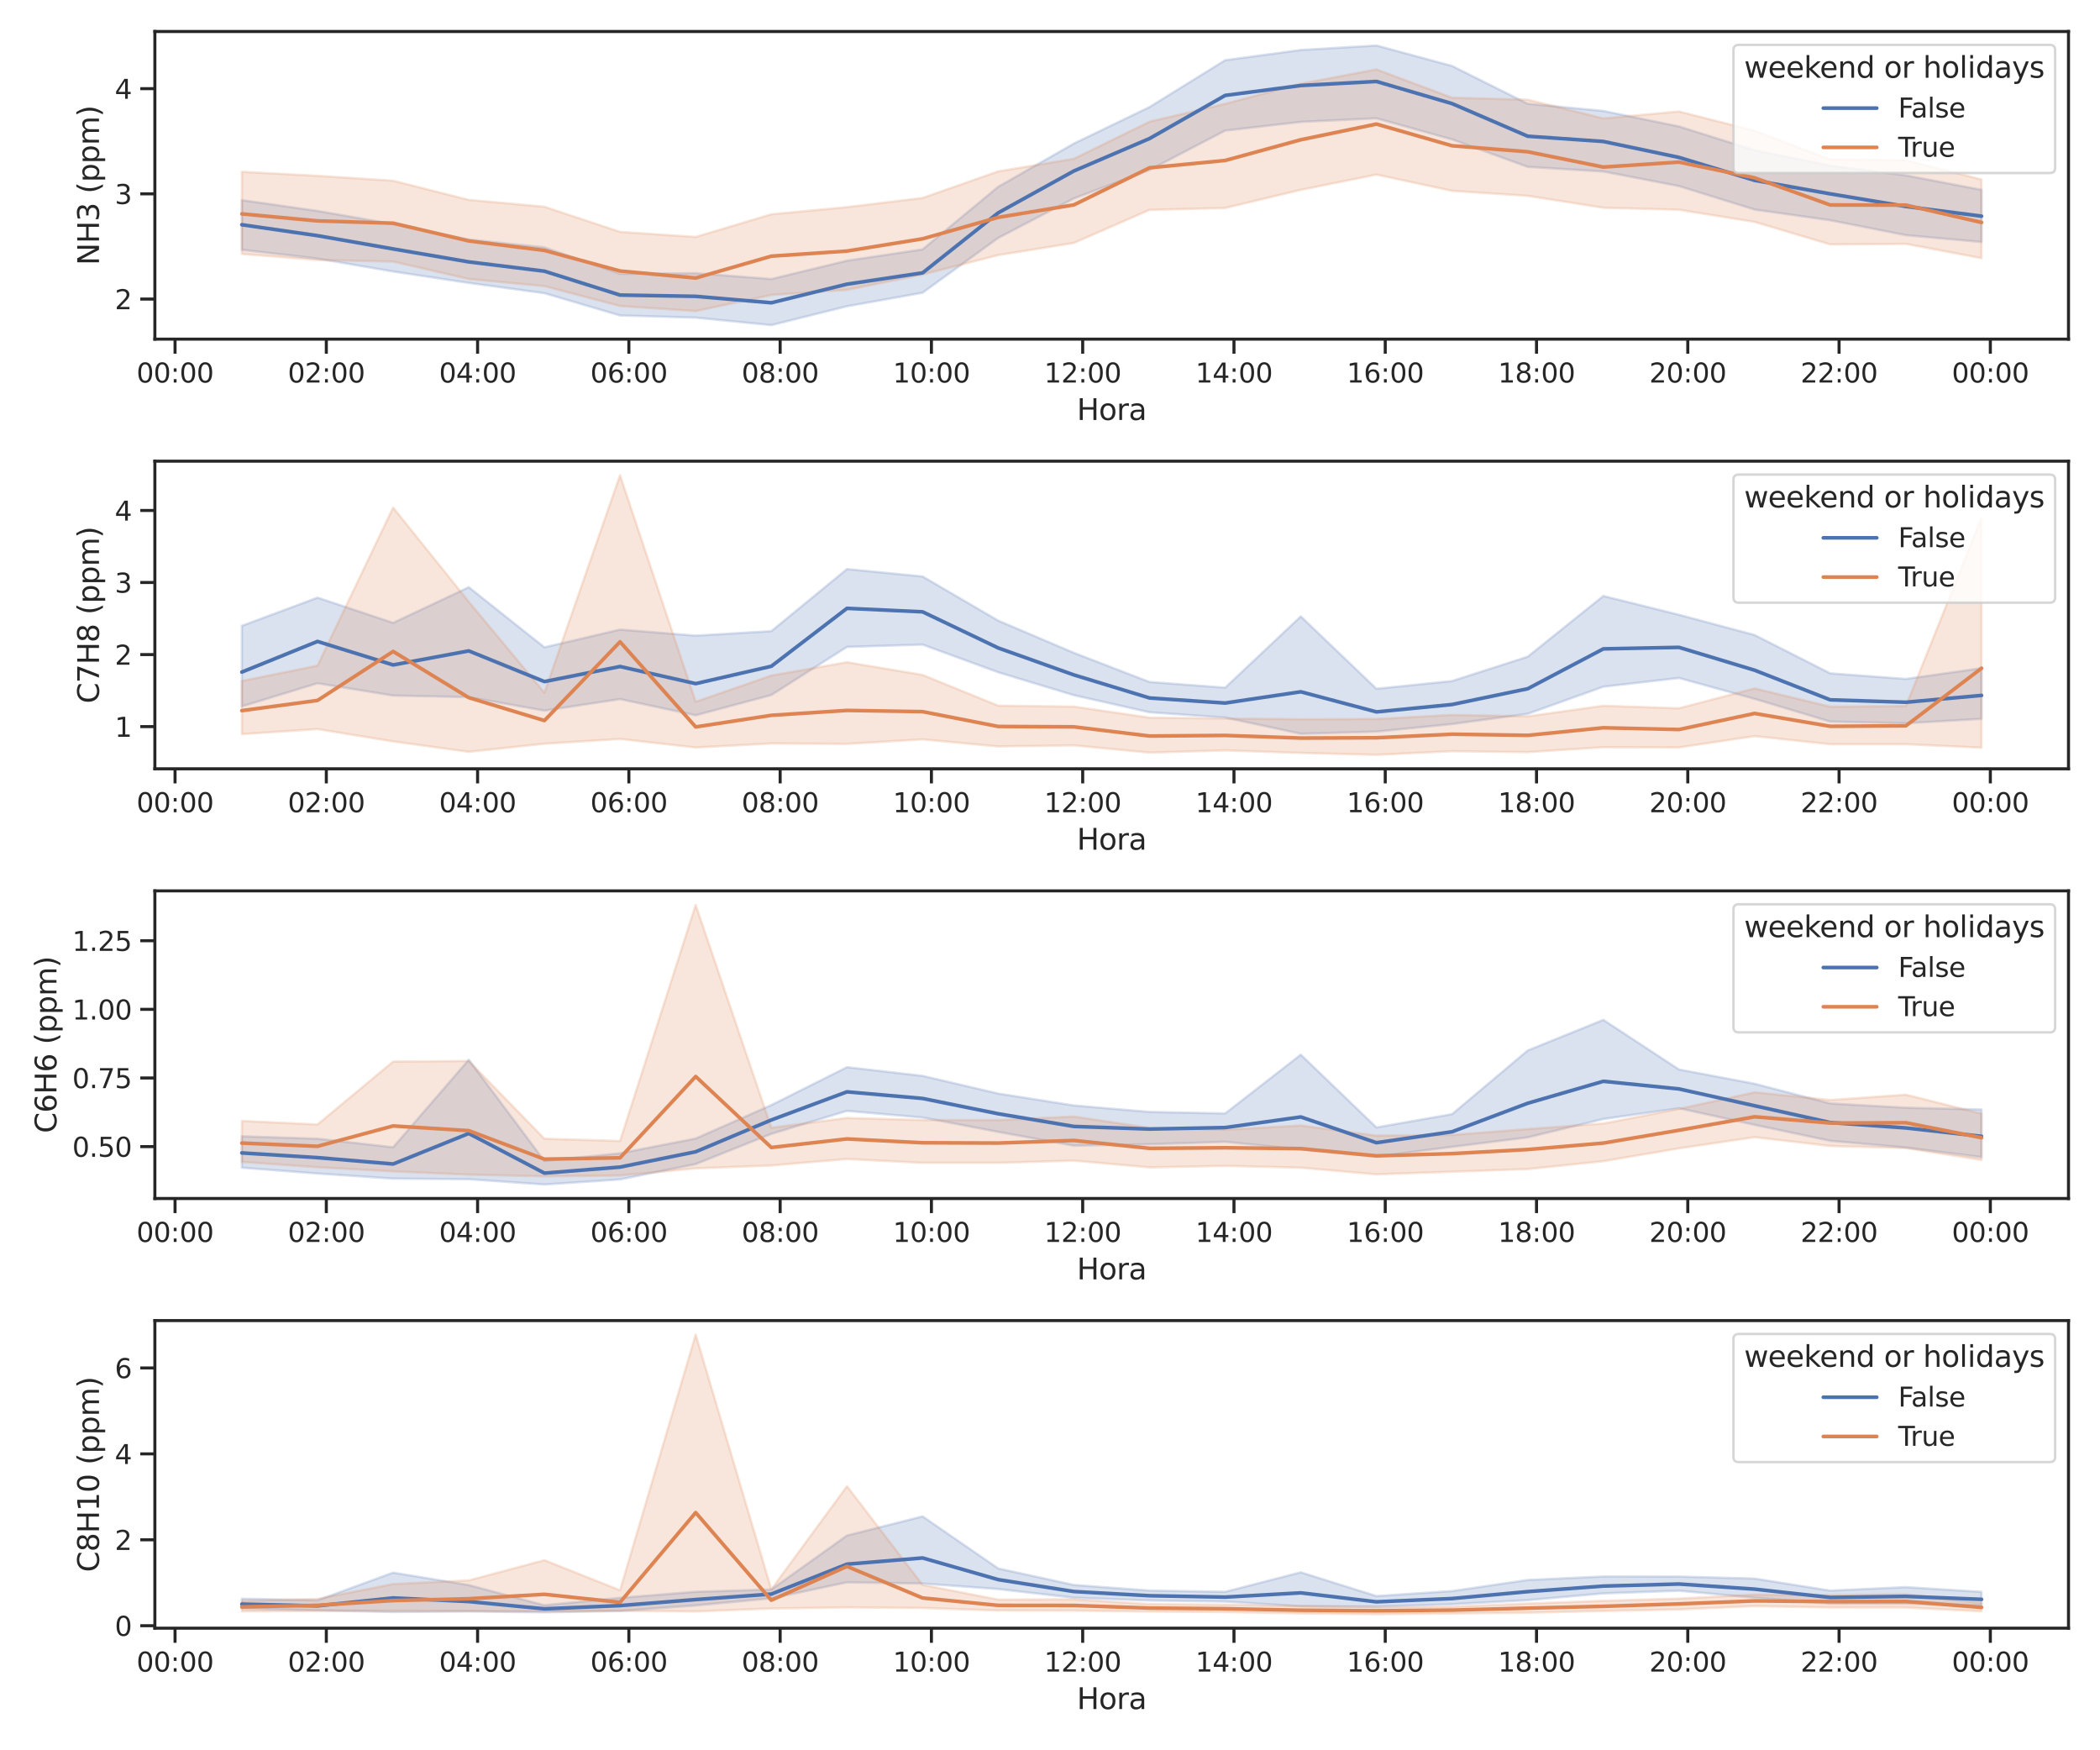 <?xml version="1.0" encoding="utf-8" standalone="no"?>
<!DOCTYPE svg PUBLIC "-//W3C//DTD SVG 1.1//EN"
  "http://www.w3.org/Graphics/SVG/1.1/DTD/svg11.dtd">
<svg xmlns:xlink="http://www.w3.org/1999/xlink" width="864pt" height="720pt" viewBox="0 0 864 720" xmlns="http://www.w3.org/2000/svg" version="1.1">
 <defs>
  <style type="text/css">*{stroke-linejoin: round; stroke-linecap: butt}</style>
 </defs>
 <g id="figure_1">
  <g id="patch_1">
   <path d="M 0 720 
L 864 720 
L 864 0 
L 0 0 
z
" style="fill: #ffffff"/>
  </g>
  <g id="axes_1">
   <g id="patch_2">
    <path d="M 63.72 139.5 
L 851.04 139.5 
L 851.04 12.96 
L 63.72 12.96 
z
" style="fill: #ffffff"/>
   </g>
   <g id="matplotlib.axis_1">
    <g id="xtick_1">
     <g id="line2d_1">
      <defs>
       <path id="m0c9a9ab474" d="M 0 0 
L 0 6 
" style="stroke: #262626; stroke-width: 1.25"/>
      </defs>
      <g>
       <use xlink:href="#m0c9a9ab474" x="72.018" y="139.5" style="fill: #262626; stroke: #262626; stroke-width: 1.25"/>
      </g>
     </g>
     <g id="text_1">
      <!-- 00:00 -->
      <g style="fill: #262626" transform="translate(56.168 157.358) scale(0.11 -0.11)">
       <defs>
        <path id="DejaVuSans-30" d="M 2034 4250 
Q 1547 4250 1301 3770 
Q 1056 3291 1056 2328 
Q 1056 1369 1301 889 
Q 1547 409 2034 409 
Q 2525 409 2770 889 
Q 3016 1369 3016 2328 
Q 3016 3291 2770 3770 
Q 2525 4250 2034 4250 
z
M 2034 4750 
Q 2819 4750 3233 4129 
Q 3647 3509 3647 2328 
Q 3647 1150 3233 529 
Q 2819 -91 2034 -91 
Q 1250 -91 836 529 
Q 422 1150 422 2328 
Q 422 3509 836 4129 
Q 1250 4750 2034 4750 
z
" transform="scale(0.016)"/>
        <path id="DejaVuSans-3a" d="M 750 794 
L 1409 794 
L 1409 0 
L 750 0 
L 750 794 
z
M 750 3309 
L 1409 3309 
L 1409 2516 
L 750 2516 
L 750 3309 
z
" transform="scale(0.016)"/>
       </defs>
       <use xlink:href="#DejaVuSans-30"/>
       <use xlink:href="#DejaVuSans-30" x="63.623"/>
       <use xlink:href="#DejaVuSans-3a" x="127.246"/>
       <use xlink:href="#DejaVuSans-30" x="160.938"/>
       <use xlink:href="#DejaVuSans-30" x="224.561"/>
      </g>
     </g>
    </g>
    <g id="xtick_2">
     <g id="line2d_2">
      <g>
       <use xlink:href="#m0c9a9ab474" x="134.257" y="139.5" style="fill: #262626; stroke: #262626; stroke-width: 1.25"/>
      </g>
     </g>
     <g id="text_2">
      <!-- 02:00 -->
      <g style="fill: #262626" transform="translate(118.407 157.358) scale(0.11 -0.11)">
       <defs>
        <path id="DejaVuSans-32" d="M 1228 531 
L 3431 531 
L 3431 0 
L 469 0 
L 469 531 
Q 828 903 1448 1529 
Q 2069 2156 2228 2338 
Q 2531 2678 2651 2914 
Q 2772 3150 2772 3378 
Q 2772 3750 2511 3984 
Q 2250 4219 1831 4219 
Q 1534 4219 1204 4116 
Q 875 4013 500 3803 
L 500 4441 
Q 881 4594 1212 4672 
Q 1544 4750 1819 4750 
Q 2544 4750 2975 4387 
Q 3406 4025 3406 3419 
Q 3406 3131 3298 2873 
Q 3191 2616 2906 2266 
Q 2828 2175 2409 1742 
Q 1991 1309 1228 531 
z
" transform="scale(0.016)"/>
       </defs>
       <use xlink:href="#DejaVuSans-30"/>
       <use xlink:href="#DejaVuSans-32" x="63.623"/>
       <use xlink:href="#DejaVuSans-3a" x="127.246"/>
       <use xlink:href="#DejaVuSans-30" x="160.938"/>
       <use xlink:href="#DejaVuSans-30" x="224.561"/>
      </g>
     </g>
    </g>
    <g id="xtick_3">
     <g id="line2d_3">
      <g>
       <use xlink:href="#m0c9a9ab474" x="196.496" y="139.5" style="fill: #262626; stroke: #262626; stroke-width: 1.25"/>
      </g>
     </g>
     <g id="text_3">
      <!-- 04:00 -->
      <g style="fill: #262626" transform="translate(180.646 157.358) scale(0.11 -0.11)">
       <defs>
        <path id="DejaVuSans-34" d="M 2419 4116 
L 825 1625 
L 2419 1625 
L 2419 4116 
z
M 2253 4666 
L 3047 4666 
L 3047 1625 
L 3713 1625 
L 3713 1100 
L 3047 1100 
L 3047 0 
L 2419 0 
L 2419 1100 
L 313 1100 
L 313 1709 
L 2253 4666 
z
" transform="scale(0.016)"/>
       </defs>
       <use xlink:href="#DejaVuSans-30"/>
       <use xlink:href="#DejaVuSans-34" x="63.623"/>
       <use xlink:href="#DejaVuSans-3a" x="127.246"/>
       <use xlink:href="#DejaVuSans-30" x="160.938"/>
       <use xlink:href="#DejaVuSans-30" x="224.561"/>
      </g>
     </g>
    </g>
    <g id="xtick_4">
     <g id="line2d_4">
      <g>
       <use xlink:href="#m0c9a9ab474" x="258.735" y="139.5" style="fill: #262626; stroke: #262626; stroke-width: 1.25"/>
      </g>
     </g>
     <g id="text_4">
      <!-- 06:00 -->
      <g style="fill: #262626" transform="translate(242.884 157.358) scale(0.11 -0.11)">
       <defs>
        <path id="DejaVuSans-36" d="M 2113 2584 
Q 1688 2584 1439 2293 
Q 1191 2003 1191 1497 
Q 1191 994 1439 701 
Q 1688 409 2113 409 
Q 2538 409 2786 701 
Q 3034 994 3034 1497 
Q 3034 2003 2786 2293 
Q 2538 2584 2113 2584 
z
M 3366 4563 
L 3366 3988 
Q 3128 4100 2886 4159 
Q 2644 4219 2406 4219 
Q 1781 4219 1451 3797 
Q 1122 3375 1075 2522 
Q 1259 2794 1537 2939 
Q 1816 3084 2150 3084 
Q 2853 3084 3261 2657 
Q 3669 2231 3669 1497 
Q 3669 778 3244 343 
Q 2819 -91 2113 -91 
Q 1303 -91 875 529 
Q 447 1150 447 2328 
Q 447 3434 972 4092 
Q 1497 4750 2381 4750 
Q 2619 4750 2861 4703 
Q 3103 4656 3366 4563 
z
" transform="scale(0.016)"/>
       </defs>
       <use xlink:href="#DejaVuSans-30"/>
       <use xlink:href="#DejaVuSans-36" x="63.623"/>
       <use xlink:href="#DejaVuSans-3a" x="127.246"/>
       <use xlink:href="#DejaVuSans-30" x="160.938"/>
       <use xlink:href="#DejaVuSans-30" x="224.561"/>
      </g>
     </g>
    </g>
    <g id="xtick_5">
     <g id="line2d_5">
      <g>
       <use xlink:href="#m0c9a9ab474" x="320.973" y="139.5" style="fill: #262626; stroke: #262626; stroke-width: 1.25"/>
      </g>
     </g>
     <g id="text_5">
      <!-- 08:00 -->
      <g style="fill: #262626" transform="translate(305.123 157.358) scale(0.11 -0.11)">
       <defs>
        <path id="DejaVuSans-38" d="M 2034 2216 
Q 1584 2216 1326 1975 
Q 1069 1734 1069 1313 
Q 1069 891 1326 650 
Q 1584 409 2034 409 
Q 2484 409 2743 651 
Q 3003 894 3003 1313 
Q 3003 1734 2745 1975 
Q 2488 2216 2034 2216 
z
M 1403 2484 
Q 997 2584 770 2862 
Q 544 3141 544 3541 
Q 544 4100 942 4425 
Q 1341 4750 2034 4750 
Q 2731 4750 3128 4425 
Q 3525 4100 3525 3541 
Q 3525 3141 3298 2862 
Q 3072 2584 2669 2484 
Q 3125 2378 3379 2068 
Q 3634 1759 3634 1313 
Q 3634 634 3220 271 
Q 2806 -91 2034 -91 
Q 1263 -91 848 271 
Q 434 634 434 1313 
Q 434 1759 690 2068 
Q 947 2378 1403 2484 
z
M 1172 3481 
Q 1172 3119 1398 2916 
Q 1625 2713 2034 2713 
Q 2441 2713 2670 2916 
Q 2900 3119 2900 3481 
Q 2900 3844 2670 4047 
Q 2441 4250 2034 4250 
Q 1625 4250 1398 4047 
Q 1172 3844 1172 3481 
z
" transform="scale(0.016)"/>
       </defs>
       <use xlink:href="#DejaVuSans-30"/>
       <use xlink:href="#DejaVuSans-38" x="63.623"/>
       <use xlink:href="#DejaVuSans-3a" x="127.246"/>
       <use xlink:href="#DejaVuSans-30" x="160.938"/>
       <use xlink:href="#DejaVuSans-30" x="224.561"/>
      </g>
     </g>
    </g>
    <g id="xtick_6">
     <g id="line2d_6">
      <g>
       <use xlink:href="#m0c9a9ab474" x="383.212" y="139.5" style="fill: #262626; stroke: #262626; stroke-width: 1.25"/>
      </g>
     </g>
     <g id="text_6">
      <!-- 10:00 -->
      <g style="fill: #262626" transform="translate(367.362 157.358) scale(0.11 -0.11)">
       <defs>
        <path id="DejaVuSans-31" d="M 794 531 
L 1825 531 
L 1825 4091 
L 703 3866 
L 703 4441 
L 1819 4666 
L 2450 4666 
L 2450 531 
L 3481 531 
L 3481 0 
L 794 0 
L 794 531 
z
" transform="scale(0.016)"/>
       </defs>
       <use xlink:href="#DejaVuSans-31"/>
       <use xlink:href="#DejaVuSans-30" x="63.623"/>
       <use xlink:href="#DejaVuSans-3a" x="127.246"/>
       <use xlink:href="#DejaVuSans-30" x="160.938"/>
       <use xlink:href="#DejaVuSans-30" x="224.561"/>
      </g>
     </g>
    </g>
    <g id="xtick_7">
     <g id="line2d_7">
      <g>
       <use xlink:href="#m0c9a9ab474" x="445.451" y="139.5" style="fill: #262626; stroke: #262626; stroke-width: 1.25"/>
      </g>
     </g>
     <g id="text_7">
      <!-- 12:00 -->
      <g style="fill: #262626" transform="translate(429.601 157.358) scale(0.11 -0.11)">
       <use xlink:href="#DejaVuSans-31"/>
       <use xlink:href="#DejaVuSans-32" x="63.623"/>
       <use xlink:href="#DejaVuSans-3a" x="127.246"/>
       <use xlink:href="#DejaVuSans-30" x="160.938"/>
       <use xlink:href="#DejaVuSans-30" x="224.561"/>
      </g>
     </g>
    </g>
    <g id="xtick_8">
     <g id="line2d_8">
      <g>
       <use xlink:href="#m0c9a9ab474" x="507.69" y="139.5" style="fill: #262626; stroke: #262626; stroke-width: 1.25"/>
      </g>
     </g>
     <g id="text_8">
      <!-- 14:00 -->
      <g style="fill: #262626" transform="translate(491.839 157.358) scale(0.11 -0.11)">
       <use xlink:href="#DejaVuSans-31"/>
       <use xlink:href="#DejaVuSans-34" x="63.623"/>
       <use xlink:href="#DejaVuSans-3a" x="127.246"/>
       <use xlink:href="#DejaVuSans-30" x="160.938"/>
       <use xlink:href="#DejaVuSans-30" x="224.561"/>
      </g>
     </g>
    </g>
    <g id="xtick_9">
     <g id="line2d_9">
      <g>
       <use xlink:href="#m0c9a9ab474" x="569.928" y="139.5" style="fill: #262626; stroke: #262626; stroke-width: 1.25"/>
      </g>
     </g>
     <g id="text_9">
      <!-- 16:00 -->
      <g style="fill: #262626" transform="translate(554.078 157.358) scale(0.11 -0.11)">
       <use xlink:href="#DejaVuSans-31"/>
       <use xlink:href="#DejaVuSans-36" x="63.623"/>
       <use xlink:href="#DejaVuSans-3a" x="127.246"/>
       <use xlink:href="#DejaVuSans-30" x="160.938"/>
       <use xlink:href="#DejaVuSans-30" x="224.561"/>
      </g>
     </g>
    </g>
    <g id="xtick_10">
     <g id="line2d_10">
      <g>
       <use xlink:href="#m0c9a9ab474" x="632.167" y="139.5" style="fill: #262626; stroke: #262626; stroke-width: 1.25"/>
      </g>
     </g>
     <g id="text_10">
      <!-- 18:00 -->
      <g style="fill: #262626" transform="translate(616.317 157.358) scale(0.11 -0.11)">
       <use xlink:href="#DejaVuSans-31"/>
       <use xlink:href="#DejaVuSans-38" x="63.623"/>
       <use xlink:href="#DejaVuSans-3a" x="127.246"/>
       <use xlink:href="#DejaVuSans-30" x="160.938"/>
       <use xlink:href="#DejaVuSans-30" x="224.561"/>
      </g>
     </g>
    </g>
    <g id="xtick_11">
     <g id="line2d_11">
      <g>
       <use xlink:href="#m0c9a9ab474" x="694.406" y="139.5" style="fill: #262626; stroke: #262626; stroke-width: 1.25"/>
      </g>
     </g>
     <g id="text_11">
      <!-- 20:00 -->
      <g style="fill: #262626" transform="translate(678.556 157.358) scale(0.11 -0.11)">
       <use xlink:href="#DejaVuSans-32"/>
       <use xlink:href="#DejaVuSans-30" x="63.623"/>
       <use xlink:href="#DejaVuSans-3a" x="127.246"/>
       <use xlink:href="#DejaVuSans-30" x="160.938"/>
       <use xlink:href="#DejaVuSans-30" x="224.561"/>
      </g>
     </g>
    </g>
    <g id="xtick_12">
     <g id="line2d_12">
      <g>
       <use xlink:href="#m0c9a9ab474" x="756.645" y="139.5" style="fill: #262626; stroke: #262626; stroke-width: 1.25"/>
      </g>
     </g>
     <g id="text_12">
      <!-- 22:00 -->
      <g style="fill: #262626" transform="translate(740.794 157.358) scale(0.11 -0.11)">
       <use xlink:href="#DejaVuSans-32"/>
       <use xlink:href="#DejaVuSans-32" x="63.623"/>
       <use xlink:href="#DejaVuSans-3a" x="127.246"/>
       <use xlink:href="#DejaVuSans-30" x="160.938"/>
       <use xlink:href="#DejaVuSans-30" x="224.561"/>
      </g>
     </g>
    </g>
    <g id="xtick_13">
     <g id="line2d_13">
      <g>
       <use xlink:href="#m0c9a9ab474" x="818.883" y="139.5" style="fill: #262626; stroke: #262626; stroke-width: 1.25"/>
      </g>
     </g>
     <g id="text_13">
      <!-- 00:00 -->
      <g style="fill: #262626" transform="translate(803.033 157.358) scale(0.11 -0.11)">
       <use xlink:href="#DejaVuSans-30"/>
       <use xlink:href="#DejaVuSans-30" x="63.623"/>
       <use xlink:href="#DejaVuSans-3a" x="127.246"/>
       <use xlink:href="#DejaVuSans-30" x="160.938"/>
       <use xlink:href="#DejaVuSans-30" x="224.561"/>
      </g>
     </g>
    </g>
    <g id="text_14">
     <!-- Hora -->
     <g style="fill: #262626" transform="translate(443.053 172.764) scale(0.12 -0.12)">
      <defs>
       <path id="DejaVuSans-48" d="M 628 4666 
L 1259 4666 
L 1259 2753 
L 3553 2753 
L 3553 4666 
L 4184 4666 
L 4184 0 
L 3553 0 
L 3553 2222 
L 1259 2222 
L 1259 0 
L 628 0 
L 628 4666 
z
" transform="scale(0.016)"/>
       <path id="DejaVuSans-6f" d="M 1959 3097 
Q 1497 3097 1228 2736 
Q 959 2375 959 1747 
Q 959 1119 1226 758 
Q 1494 397 1959 397 
Q 2419 397 2687 759 
Q 2956 1122 2956 1747 
Q 2956 2369 2687 2733 
Q 2419 3097 1959 3097 
z
M 1959 3584 
Q 2709 3584 3137 3096 
Q 3566 2609 3566 1747 
Q 3566 888 3137 398 
Q 2709 -91 1959 -91 
Q 1206 -91 779 398 
Q 353 888 353 1747 
Q 353 2609 779 3096 
Q 1206 3584 1959 3584 
z
" transform="scale(0.016)"/>
       <path id="DejaVuSans-72" d="M 2631 2963 
Q 2534 3019 2420 3045 
Q 2306 3072 2169 3072 
Q 1681 3072 1420 2755 
Q 1159 2438 1159 1844 
L 1159 0 
L 581 0 
L 581 3500 
L 1159 3500 
L 1159 2956 
Q 1341 3275 1631 3429 
Q 1922 3584 2338 3584 
Q 2397 3584 2469 3576 
Q 2541 3569 2628 3553 
L 2631 2963 
z
" transform="scale(0.016)"/>
       <path id="DejaVuSans-61" d="M 2194 1759 
Q 1497 1759 1228 1600 
Q 959 1441 959 1056 
Q 959 750 1161 570 
Q 1363 391 1709 391 
Q 2188 391 2477 730 
Q 2766 1069 2766 1631 
L 2766 1759 
L 2194 1759 
z
M 3341 1997 
L 3341 0 
L 2766 0 
L 2766 531 
Q 2569 213 2275 61 
Q 1981 -91 1556 -91 
Q 1019 -91 701 211 
Q 384 513 384 1019 
Q 384 1609 779 1909 
Q 1175 2209 1959 2209 
L 2766 2209 
L 2766 2266 
Q 2766 2663 2505 2880 
Q 2244 3097 1772 3097 
Q 1472 3097 1187 3025 
Q 903 2953 641 2809 
L 641 3341 
Q 956 3463 1253 3523 
Q 1550 3584 1831 3584 
Q 2591 3584 2966 3190 
Q 3341 2797 3341 1997 
z
" transform="scale(0.016)"/>
      </defs>
      <use xlink:href="#DejaVuSans-48"/>
      <use xlink:href="#DejaVuSans-6f" x="75.195"/>
      <use xlink:href="#DejaVuSans-72" x="136.377"/>
      <use xlink:href="#DejaVuSans-61" x="177.49"/>
     </g>
    </g>
   </g>
   <g id="matplotlib.axis_2">
    <g id="ytick_1">
     <g id="line2d_14">
      <defs>
       <path id="mc524338c5b" d="M 0 0 
L -6 0 
" style="stroke: #262626; stroke-width: 1.25"/>
      </defs>
      <g>
       <use xlink:href="#mc524338c5b" x="63.72" y="123.02" style="fill: #262626; stroke: #262626; stroke-width: 1.25"/>
      </g>
     </g>
     <g id="text_15">
      <!-- 2 -->
      <g style="fill: #262626" transform="translate(47.221 127.199) scale(0.11 -0.11)">
       <use xlink:href="#DejaVuSans-32"/>
      </g>
     </g>
    </g>
    <g id="ytick_2">
     <g id="line2d_15">
      <g>
       <use xlink:href="#mc524338c5b" x="63.72" y="79.743" style="fill: #262626; stroke: #262626; stroke-width: 1.25"/>
      </g>
     </g>
     <g id="text_16">
      <!-- 3 -->
      <g style="fill: #262626" transform="translate(47.221 83.922) scale(0.11 -0.11)">
       <defs>
        <path id="DejaVuSans-33" d="M 2597 2516 
Q 3050 2419 3304 2112 
Q 3559 1806 3559 1356 
Q 3559 666 3084 287 
Q 2609 -91 1734 -91 
Q 1441 -91 1130 -33 
Q 819 25 488 141 
L 488 750 
Q 750 597 1062 519 
Q 1375 441 1716 441 
Q 2309 441 2620 675 
Q 2931 909 2931 1356 
Q 2931 1769 2642 2001 
Q 2353 2234 1838 2234 
L 1294 2234 
L 1294 2753 
L 1863 2753 
Q 2328 2753 2575 2939 
Q 2822 3125 2822 3475 
Q 2822 3834 2567 4026 
Q 2313 4219 1838 4219 
Q 1578 4219 1281 4162 
Q 984 4106 628 3988 
L 628 4550 
Q 988 4650 1302 4700 
Q 1616 4750 1894 4750 
Q 2613 4750 3031 4423 
Q 3450 4097 3450 3541 
Q 3450 3153 3228 2886 
Q 3006 2619 2597 2516 
z
" transform="scale(0.016)"/>
       </defs>
       <use xlink:href="#DejaVuSans-33"/>
      </g>
     </g>
    </g>
    <g id="ytick_3">
     <g id="line2d_16">
      <g>
       <use xlink:href="#mc524338c5b" x="63.72" y="36.466" style="fill: #262626; stroke: #262626; stroke-width: 1.25"/>
      </g>
     </g>
     <g id="text_17">
      <!-- 4 -->
      <g style="fill: #262626" transform="translate(47.221 40.646) scale(0.11 -0.11)">
       <use xlink:href="#DejaVuSans-34"/>
      </g>
     </g>
    </g>
    <g id="text_18">
     <!-- NH3 (ppm) -->
     <g style="fill: #262626" transform="translate(40.726 109.1) rotate(-90) scale(0.12 -0.12)">
      <defs>
       <path id="DejaVuSans-4e" d="M 628 4666 
L 1478 4666 
L 3547 763 
L 3547 4666 
L 4159 4666 
L 4159 0 
L 3309 0 
L 1241 3903 
L 1241 0 
L 628 0 
L 628 4666 
z
" transform="scale(0.016)"/>
       <path id="DejaVuSans-20" transform="scale(0.016)"/>
       <path id="DejaVuSans-28" d="M 1984 4856 
Q 1566 4138 1362 3434 
Q 1159 2731 1159 2009 
Q 1159 1288 1364 580 
Q 1569 -128 1984 -844 
L 1484 -844 
Q 1016 -109 783 600 
Q 550 1309 550 2009 
Q 550 2706 781 3412 
Q 1013 4119 1484 4856 
L 1984 4856 
z
" transform="scale(0.016)"/>
       <path id="DejaVuSans-70" d="M 1159 525 
L 1159 -1331 
L 581 -1331 
L 581 3500 
L 1159 3500 
L 1159 2969 
Q 1341 3281 1617 3432 
Q 1894 3584 2278 3584 
Q 2916 3584 3314 3078 
Q 3713 2572 3713 1747 
Q 3713 922 3314 415 
Q 2916 -91 2278 -91 
Q 1894 -91 1617 61 
Q 1341 213 1159 525 
z
M 3116 1747 
Q 3116 2381 2855 2742 
Q 2594 3103 2138 3103 
Q 1681 3103 1420 2742 
Q 1159 2381 1159 1747 
Q 1159 1113 1420 752 
Q 1681 391 2138 391 
Q 2594 391 2855 752 
Q 3116 1113 3116 1747 
z
" transform="scale(0.016)"/>
       <path id="DejaVuSans-6d" d="M 3328 2828 
Q 3544 3216 3844 3400 
Q 4144 3584 4550 3584 
Q 5097 3584 5394 3201 
Q 5691 2819 5691 2113 
L 5691 0 
L 5113 0 
L 5113 2094 
Q 5113 2597 4934 2840 
Q 4756 3084 4391 3084 
Q 3944 3084 3684 2787 
Q 3425 2491 3425 1978 
L 3425 0 
L 2847 0 
L 2847 2094 
Q 2847 2600 2669 2842 
Q 2491 3084 2119 3084 
Q 1678 3084 1418 2786 
Q 1159 2488 1159 1978 
L 1159 0 
L 581 0 
L 581 3500 
L 1159 3500 
L 1159 2956 
Q 1356 3278 1631 3431 
Q 1906 3584 2284 3584 
Q 2666 3584 2933 3390 
Q 3200 3197 3328 2828 
z
" transform="scale(0.016)"/>
       <path id="DejaVuSans-29" d="M 513 4856 
L 1013 4856 
Q 1481 4119 1714 3412 
Q 1947 2706 1947 2009 
Q 1947 1309 1714 600 
Q 1481 -109 1013 -844 
L 513 -844 
Q 928 -128 1133 580 
Q 1338 1288 1338 2009 
Q 1338 2731 1133 3434 
Q 928 4138 513 4856 
z
" transform="scale(0.016)"/>
      </defs>
      <use xlink:href="#DejaVuSans-4e"/>
      <use xlink:href="#DejaVuSans-48" x="74.805"/>
      <use xlink:href="#DejaVuSans-33" x="150"/>
      <use xlink:href="#DejaVuSans-20" x="213.623"/>
      <use xlink:href="#DejaVuSans-28" x="245.41"/>
      <use xlink:href="#DejaVuSans-70" x="284.424"/>
      <use xlink:href="#DejaVuSans-70" x="347.9"/>
      <use xlink:href="#DejaVuSans-6d" x="411.377"/>
      <use xlink:href="#DejaVuSans-29" x="508.789"/>
     </g>
    </g>
   </g>
   <g id="PolyCollection_1">
    <defs>
     <path id="m8a423322dc" d="M 99.507 -637.679 
L 99.507 -617.237 
L 130.627 -613.625 
L 161.746 -608.31 
L 192.865 -603.61 
L 223.985 -599.384 
L 255.104 -590.224 
L 286.223 -589.327 
L 317.343 -586.252 
L 348.462 -594.008 
L 379.582 -599.576 
L 410.701 -622.122 
L 441.82 -638.371 
L 472.94 -650.059 
L 504.059 -666.26 
L 535.178 -669.848 
L 566.298 -671.327 
L 597.417 -662.641 
L 628.537 -651.354 
L 659.656 -649.437 
L 690.775 -643.437 
L 721.895 -633.784 
L 753.014 -629.387 
L 784.133 -623.242 
L 815.253 -620.448 
L 815.253 -641.912 
L 815.253 -641.912 
L 784.133 -647.844 
L 753.014 -651.863 
L 721.895 -658.201 
L 690.775 -667.984 
L 659.656 -674.358 
L 628.537 -677.329 
L 597.417 -692.865 
L 566.298 -701.288 
L 535.178 -699.439 
L 504.059 -695.235 
L 472.94 -675.96 
L 441.82 -660.954 
L 410.701 -643.181 
L 379.582 -617.42 
L 348.462 -612.768 
L 317.343 -605.219 
L 286.223 -607.613 
L 255.104 -607.388 
L 223.985 -618.249 
L 192.865 -621.473 
L 161.746 -627.812 
L 130.627 -633.229 
L 99.507 -637.679 
z
" style="stroke: #4c72b0; stroke-opacity: 0.2"/>
    </defs>
    <g clip-path="url(#paedcc748e1)">
     <use xlink:href="#m8a423322dc" x="0" y="720" style="fill: #4c72b0; fill-opacity: 0.2; stroke: #4c72b0; stroke-opacity: 0.2"/>
    </g>
   </g>
   <g id="PolyCollection_2">
    <defs>
     <path id="m0c0679fd0b" d="M 99.507 -649.335 
L 99.507 -615.527 
L 130.627 -613.054 
L 161.746 -612.377 
L 192.865 -605.223 
L 223.985 -602.277 
L 255.104 -594.095 
L 286.223 -592.024 
L 317.343 -598.661 
L 348.462 -600.751 
L 379.582 -607.064 
L 410.701 -615.047 
L 441.82 -620.061 
L 472.94 -633.652 
L 504.059 -634.431 
L 535.178 -641.895 
L 566.298 -648.163 
L 597.417 -641.493 
L 628.537 -639.433 
L 659.656 -634.531 
L 690.775 -633.714 
L 721.895 -628.706 
L 753.014 -619.451 
L 784.133 -619.669 
L 815.253 -613.787 
L 815.253 -646.139 
L 815.253 -646.139 
L 784.133 -654.122 
L 753.014 -654.415 
L 721.895 -666.223 
L 690.775 -674.143 
L 659.656 -671.296 
L 628.537 -679 
L 597.417 -679.824 
L 566.298 -691.45 
L 535.178 -685.594 
L 504.059 -677.292 
L 472.94 -669.943 
L 441.82 -654.682 
L 410.701 -649.511 
L 379.582 -638.576 
L 348.462 -634.795 
L 317.343 -631.854 
L 286.223 -622.534 
L 255.104 -624.605 
L 223.985 -634.96 
L 192.865 -637.784 
L 161.746 -645.666 
L 130.627 -647.676 
L 99.507 -649.335 
z
" style="stroke: #dd8452; stroke-opacity: 0.2"/>
    </defs>
    <g clip-path="url(#paedcc748e1)">
     <use xlink:href="#m0c0679fd0b" x="0" y="720" style="fill: #dd8452; fill-opacity: 0.2; stroke: #dd8452; stroke-opacity: 0.2"/>
    </g>
   </g>
   <g id="line2d_17">
    <path d="M 99.507 92.45 
L 130.627 96.943 
L 161.746 102.403 
L 192.865 107.735 
L 223.985 111.553 
L 255.104 121.377 
L 286.223 121.901 
L 317.343 124.552 
L 348.462 116.891 
L 379.582 112.247 
L 410.701 87.541 
L 441.82 70.335 
L 472.94 56.995 
L 504.059 39.252 
L 535.178 35.172 
L 566.298 33.507 
L 597.417 42.622 
L 628.537 56.035 
L 659.656 58.198 
L 690.775 64.756 
L 721.895 74.195 
L 753.014 79.743 
L 784.133 84.922 
L 815.253 88.912 
" clip-path="url(#paedcc748e1)" style="fill: none; stroke: #4c72b0; stroke-width: 1.5; stroke-linecap: round"/>
   </g>
   <g id="line2d_18">
    <path d="M 99.507 87.986 
L 130.627 90.871 
L 161.746 91.811 
L 192.865 99.115 
L 223.985 103.015 
L 255.104 111.479 
L 286.223 114.365 
L 317.343 105.373 
L 348.462 103.272 
L 379.582 98.23 
L 410.701 89.407 
L 441.82 84.277 
L 472.94 69.027 
L 504.059 66.011 
L 535.178 57.487 
L 566.298 51.031 
L 597.417 59.959 
L 628.537 62.432 
L 659.656 68.72 
L 690.775 66.678 
L 721.895 73.149 
L 753.014 84.321 
L 784.133 84.365 
L 815.253 91.508 
" clip-path="url(#paedcc748e1)" style="fill: none; stroke: #dd8452; stroke-width: 1.5; stroke-linecap: round"/>
   </g>
   <g id="line2d_19"/>
   <g id="line2d_20"/>
   <g id="patch_3">
    <path d="M 63.72 139.5 
L 63.72 12.96 
" style="fill: none; stroke: #262626; stroke-width: 1.25; stroke-linejoin: miter; stroke-linecap: square"/>
   </g>
   <g id="patch_4">
    <path d="M 851.04 139.5 
L 851.04 12.96 
" style="fill: none; stroke: #262626; stroke-width: 1.25; stroke-linejoin: miter; stroke-linecap: square"/>
   </g>
   <g id="patch_5">
    <path d="M 63.72 139.5 
L 851.04 139.5 
" style="fill: none; stroke: #262626; stroke-width: 1.25; stroke-linejoin: miter; stroke-linecap: square"/>
   </g>
   <g id="patch_6">
    <path d="M 63.72 12.96 
L 851.04 12.96 
" style="fill: none; stroke: #262626; stroke-width: 1.25; stroke-linejoin: miter; stroke-linecap: square"/>
   </g>
   <g id="legend_1">
    <g id="patch_7">
     <path d="M 715.394 71.166 
L 843.34 71.166 
Q 845.54 71.166 845.54 68.966 
L 845.54 20.66 
Q 845.54 18.46 843.34 18.46 
L 715.394 18.46 
Q 713.194 18.46 713.194 20.66 
L 713.194 68.966 
Q 713.194 71.166 715.394 71.166 
z
" style="fill: #ffffff; opacity: 0.8; stroke: #cccccc; stroke-linejoin: miter"/>
    </g>
    <g id="text_19">
     <!-- weekend or holidays -->
     <g style="fill: #262626" transform="translate(717.594 31.978) scale(0.12 -0.12)">
      <defs>
       <path id="DejaVuSans-77" d="M 269 3500 
L 844 3500 
L 1563 769 
L 2278 3500 
L 2956 3500 
L 3675 769 
L 4391 3500 
L 4966 3500 
L 4050 0 
L 3372 0 
L 2619 2869 
L 1863 0 
L 1184 0 
L 269 3500 
z
" transform="scale(0.016)"/>
       <path id="DejaVuSans-65" d="M 3597 1894 
L 3597 1613 
L 953 1613 
Q 991 1019 1311 708 
Q 1631 397 2203 397 
Q 2534 397 2845 478 
Q 3156 559 3463 722 
L 3463 178 
Q 3153 47 2828 -22 
Q 2503 -91 2169 -91 
Q 1331 -91 842 396 
Q 353 884 353 1716 
Q 353 2575 817 3079 
Q 1281 3584 2069 3584 
Q 2775 3584 3186 3129 
Q 3597 2675 3597 1894 
z
M 3022 2063 
Q 3016 2534 2758 2815 
Q 2500 3097 2075 3097 
Q 1594 3097 1305 2825 
Q 1016 2553 972 2059 
L 3022 2063 
z
" transform="scale(0.016)"/>
       <path id="DejaVuSans-6b" d="M 581 4863 
L 1159 4863 
L 1159 1991 
L 2875 3500 
L 3609 3500 
L 1753 1863 
L 3688 0 
L 2938 0 
L 1159 1709 
L 1159 0 
L 581 0 
L 581 4863 
z
" transform="scale(0.016)"/>
       <path id="DejaVuSans-6e" d="M 3513 2113 
L 3513 0 
L 2938 0 
L 2938 2094 
Q 2938 2591 2744 2837 
Q 2550 3084 2163 3084 
Q 1697 3084 1428 2787 
Q 1159 2491 1159 1978 
L 1159 0 
L 581 0 
L 581 3500 
L 1159 3500 
L 1159 2956 
Q 1366 3272 1645 3428 
Q 1925 3584 2291 3584 
Q 2894 3584 3203 3211 
Q 3513 2838 3513 2113 
z
" transform="scale(0.016)"/>
       <path id="DejaVuSans-64" d="M 2906 2969 
L 2906 4863 
L 3481 4863 
L 3481 0 
L 2906 0 
L 2906 525 
Q 2725 213 2448 61 
Q 2172 -91 1784 -91 
Q 1150 -91 751 415 
Q 353 922 353 1747 
Q 353 2572 751 3078 
Q 1150 3584 1784 3584 
Q 2172 3584 2448 3432 
Q 2725 3281 2906 2969 
z
M 947 1747 
Q 947 1113 1208 752 
Q 1469 391 1925 391 
Q 2381 391 2643 752 
Q 2906 1113 2906 1747 
Q 2906 2381 2643 2742 
Q 2381 3103 1925 3103 
Q 1469 3103 1208 2742 
Q 947 2381 947 1747 
z
" transform="scale(0.016)"/>
       <path id="DejaVuSans-68" d="M 3513 2113 
L 3513 0 
L 2938 0 
L 2938 2094 
Q 2938 2591 2744 2837 
Q 2550 3084 2163 3084 
Q 1697 3084 1428 2787 
Q 1159 2491 1159 1978 
L 1159 0 
L 581 0 
L 581 4863 
L 1159 4863 
L 1159 2956 
Q 1366 3272 1645 3428 
Q 1925 3584 2291 3584 
Q 2894 3584 3203 3211 
Q 3513 2838 3513 2113 
z
" transform="scale(0.016)"/>
       <path id="DejaVuSans-6c" d="M 603 4863 
L 1178 4863 
L 1178 0 
L 603 0 
L 603 4863 
z
" transform="scale(0.016)"/>
       <path id="DejaVuSans-69" d="M 603 3500 
L 1178 3500 
L 1178 0 
L 603 0 
L 603 3500 
z
M 603 4863 
L 1178 4863 
L 1178 4134 
L 603 4134 
L 603 4863 
z
" transform="scale(0.016)"/>
       <path id="DejaVuSans-79" d="M 2059 -325 
Q 1816 -950 1584 -1140 
Q 1353 -1331 966 -1331 
L 506 -1331 
L 506 -850 
L 844 -850 
Q 1081 -850 1212 -737 
Q 1344 -625 1503 -206 
L 1606 56 
L 191 3500 
L 800 3500 
L 1894 763 
L 2988 3500 
L 3597 3500 
L 2059 -325 
z
" transform="scale(0.016)"/>
       <path id="DejaVuSans-73" d="M 2834 3397 
L 2834 2853 
Q 2591 2978 2328 3040 
Q 2066 3103 1784 3103 
Q 1356 3103 1142 2972 
Q 928 2841 928 2578 
Q 928 2378 1081 2264 
Q 1234 2150 1697 2047 
L 1894 2003 
Q 2506 1872 2764 1633 
Q 3022 1394 3022 966 
Q 3022 478 2636 193 
Q 2250 -91 1575 -91 
Q 1294 -91 989 -36 
Q 684 19 347 128 
L 347 722 
Q 666 556 975 473 
Q 1284 391 1588 391 
Q 1994 391 2212 530 
Q 2431 669 2431 922 
Q 2431 1156 2273 1281 
Q 2116 1406 1581 1522 
L 1381 1569 
Q 847 1681 609 1914 
Q 372 2147 372 2553 
Q 372 3047 722 3315 
Q 1072 3584 1716 3584 
Q 2034 3584 2315 3537 
Q 2597 3491 2834 3397 
z
" transform="scale(0.016)"/>
      </defs>
      <use xlink:href="#DejaVuSans-77"/>
      <use xlink:href="#DejaVuSans-65" x="81.787"/>
      <use xlink:href="#DejaVuSans-65" x="143.311"/>
      <use xlink:href="#DejaVuSans-6b" x="204.834"/>
      <use xlink:href="#DejaVuSans-65" x="259.119"/>
      <use xlink:href="#DejaVuSans-6e" x="320.643"/>
      <use xlink:href="#DejaVuSans-64" x="384.021"/>
      <use xlink:href="#DejaVuSans-20" x="447.498"/>
      <use xlink:href="#DejaVuSans-6f" x="479.285"/>
      <use xlink:href="#DejaVuSans-72" x="540.467"/>
      <use xlink:href="#DejaVuSans-20" x="581.58"/>
      <use xlink:href="#DejaVuSans-68" x="613.367"/>
      <use xlink:href="#DejaVuSans-6f" x="676.746"/>
      <use xlink:href="#DejaVuSans-6c" x="737.928"/>
      <use xlink:href="#DejaVuSans-69" x="765.711"/>
      <use xlink:href="#DejaVuSans-64" x="793.494"/>
      <use xlink:href="#DejaVuSans-61" x="856.971"/>
      <use xlink:href="#DejaVuSans-79" x="918.25"/>
      <use xlink:href="#DejaVuSans-73" x="977.43"/>
     </g>
    </g>
    <g id="line2d_21">
     <path d="M 750.158 44.482 
L 761.158 44.482 
L 772.158 44.482 
" style="fill: none; stroke: #4c72b0; stroke-width: 1.5; stroke-linecap: round"/>
    </g>
    <g id="text_20">
     <!-- False -->
     <g style="fill: #262626" transform="translate(780.958 48.332) scale(0.11 -0.11)">
      <defs>
       <path id="DejaVuSans-46" d="M 628 4666 
L 3309 4666 
L 3309 4134 
L 1259 4134 
L 1259 2759 
L 3109 2759 
L 3109 2228 
L 1259 2228 
L 1259 0 
L 628 0 
L 628 4666 
z
" transform="scale(0.016)"/>
      </defs>
      <use xlink:href="#DejaVuSans-46"/>
      <use xlink:href="#DejaVuSans-61" x="48.395"/>
      <use xlink:href="#DejaVuSans-6c" x="109.674"/>
      <use xlink:href="#DejaVuSans-73" x="137.457"/>
      <use xlink:href="#DejaVuSans-65" x="189.557"/>
     </g>
    </g>
    <g id="line2d_22">
     <path d="M 750.158 60.628 
L 761.158 60.628 
L 772.158 60.628 
" style="fill: none; stroke: #dd8452; stroke-width: 1.5; stroke-linecap: round"/>
    </g>
    <g id="text_21">
     <!-- True -->
     <g style="fill: #262626" transform="translate(780.958 64.478) scale(0.11 -0.11)">
      <defs>
       <path id="DejaVuSans-54" d="M -19 4666 
L 3928 4666 
L 3928 4134 
L 2272 4134 
L 2272 0 
L 1638 0 
L 1638 4134 
L -19 4134 
L -19 4666 
z
" transform="scale(0.016)"/>
       <path id="DejaVuSans-75" d="M 544 1381 
L 544 3500 
L 1119 3500 
L 1119 1403 
Q 1119 906 1312 657 
Q 1506 409 1894 409 
Q 2359 409 2629 706 
Q 2900 1003 2900 1516 
L 2900 3500 
L 3475 3500 
L 3475 0 
L 2900 0 
L 2900 538 
Q 2691 219 2414 64 
Q 2138 -91 1772 -91 
Q 1169 -91 856 284 
Q 544 659 544 1381 
z
M 1991 3584 
L 1991 3584 
z
" transform="scale(0.016)"/>
      </defs>
      <use xlink:href="#DejaVuSans-54"/>
      <use xlink:href="#DejaVuSans-72" x="46.334"/>
      <use xlink:href="#DejaVuSans-75" x="87.447"/>
      <use xlink:href="#DejaVuSans-65" x="150.826"/>
     </g>
    </g>
   </g>
  </g>
  <g id="axes_2">
   <g id="patch_8">
    <path d="M 63.72 316.26 
L 851.04 316.26 
L 851.04 189.72 
L 63.72 189.72 
z
" style="fill: #ffffff"/>
   </g>
   <g id="matplotlib.axis_3">
    <g id="xtick_14">
     <g id="line2d_23">
      <g>
       <use xlink:href="#m0c9a9ab474" x="72.018" y="316.26" style="fill: #262626; stroke: #262626; stroke-width: 1.25"/>
      </g>
     </g>
     <g id="text_22">
      <!-- 00:00 -->
      <g style="fill: #262626" transform="translate(56.168 334.118) scale(0.11 -0.11)">
       <use xlink:href="#DejaVuSans-30"/>
       <use xlink:href="#DejaVuSans-30" x="63.623"/>
       <use xlink:href="#DejaVuSans-3a" x="127.246"/>
       <use xlink:href="#DejaVuSans-30" x="160.938"/>
       <use xlink:href="#DejaVuSans-30" x="224.561"/>
      </g>
     </g>
    </g>
    <g id="xtick_15">
     <g id="line2d_24">
      <g>
       <use xlink:href="#m0c9a9ab474" x="134.257" y="316.26" style="fill: #262626; stroke: #262626; stroke-width: 1.25"/>
      </g>
     </g>
     <g id="text_23">
      <!-- 02:00 -->
      <g style="fill: #262626" transform="translate(118.407 334.118) scale(0.11 -0.11)">
       <use xlink:href="#DejaVuSans-30"/>
       <use xlink:href="#DejaVuSans-32" x="63.623"/>
       <use xlink:href="#DejaVuSans-3a" x="127.246"/>
       <use xlink:href="#DejaVuSans-30" x="160.938"/>
       <use xlink:href="#DejaVuSans-30" x="224.561"/>
      </g>
     </g>
    </g>
    <g id="xtick_16">
     <g id="line2d_25">
      <g>
       <use xlink:href="#m0c9a9ab474" x="196.496" y="316.26" style="fill: #262626; stroke: #262626; stroke-width: 1.25"/>
      </g>
     </g>
     <g id="text_24">
      <!-- 04:00 -->
      <g style="fill: #262626" transform="translate(180.646 334.118) scale(0.11 -0.11)">
       <use xlink:href="#DejaVuSans-30"/>
       <use xlink:href="#DejaVuSans-34" x="63.623"/>
       <use xlink:href="#DejaVuSans-3a" x="127.246"/>
       <use xlink:href="#DejaVuSans-30" x="160.938"/>
       <use xlink:href="#DejaVuSans-30" x="224.561"/>
      </g>
     </g>
    </g>
    <g id="xtick_17">
     <g id="line2d_26">
      <g>
       <use xlink:href="#m0c9a9ab474" x="258.735" y="316.26" style="fill: #262626; stroke: #262626; stroke-width: 1.25"/>
      </g>
     </g>
     <g id="text_25">
      <!-- 06:00 -->
      <g style="fill: #262626" transform="translate(242.884 334.118) scale(0.11 -0.11)">
       <use xlink:href="#DejaVuSans-30"/>
       <use xlink:href="#DejaVuSans-36" x="63.623"/>
       <use xlink:href="#DejaVuSans-3a" x="127.246"/>
       <use xlink:href="#DejaVuSans-30" x="160.938"/>
       <use xlink:href="#DejaVuSans-30" x="224.561"/>
      </g>
     </g>
    </g>
    <g id="xtick_18">
     <g id="line2d_27">
      <g>
       <use xlink:href="#m0c9a9ab474" x="320.973" y="316.26" style="fill: #262626; stroke: #262626; stroke-width: 1.25"/>
      </g>
     </g>
     <g id="text_26">
      <!-- 08:00 -->
      <g style="fill: #262626" transform="translate(305.123 334.118) scale(0.11 -0.11)">
       <use xlink:href="#DejaVuSans-30"/>
       <use xlink:href="#DejaVuSans-38" x="63.623"/>
       <use xlink:href="#DejaVuSans-3a" x="127.246"/>
       <use xlink:href="#DejaVuSans-30" x="160.938"/>
       <use xlink:href="#DejaVuSans-30" x="224.561"/>
      </g>
     </g>
    </g>
    <g id="xtick_19">
     <g id="line2d_28">
      <g>
       <use xlink:href="#m0c9a9ab474" x="383.212" y="316.26" style="fill: #262626; stroke: #262626; stroke-width: 1.25"/>
      </g>
     </g>
     <g id="text_27">
      <!-- 10:00 -->
      <g style="fill: #262626" transform="translate(367.362 334.118) scale(0.11 -0.11)">
       <use xlink:href="#DejaVuSans-31"/>
       <use xlink:href="#DejaVuSans-30" x="63.623"/>
       <use xlink:href="#DejaVuSans-3a" x="127.246"/>
       <use xlink:href="#DejaVuSans-30" x="160.938"/>
       <use xlink:href="#DejaVuSans-30" x="224.561"/>
      </g>
     </g>
    </g>
    <g id="xtick_20">
     <g id="line2d_29">
      <g>
       <use xlink:href="#m0c9a9ab474" x="445.451" y="316.26" style="fill: #262626; stroke: #262626; stroke-width: 1.25"/>
      </g>
     </g>
     <g id="text_28">
      <!-- 12:00 -->
      <g style="fill: #262626" transform="translate(429.601 334.118) scale(0.11 -0.11)">
       <use xlink:href="#DejaVuSans-31"/>
       <use xlink:href="#DejaVuSans-32" x="63.623"/>
       <use xlink:href="#DejaVuSans-3a" x="127.246"/>
       <use xlink:href="#DejaVuSans-30" x="160.938"/>
       <use xlink:href="#DejaVuSans-30" x="224.561"/>
      </g>
     </g>
    </g>
    <g id="xtick_21">
     <g id="line2d_30">
      <g>
       <use xlink:href="#m0c9a9ab474" x="507.69" y="316.26" style="fill: #262626; stroke: #262626; stroke-width: 1.25"/>
      </g>
     </g>
     <g id="text_29">
      <!-- 14:00 -->
      <g style="fill: #262626" transform="translate(491.839 334.118) scale(0.11 -0.11)">
       <use xlink:href="#DejaVuSans-31"/>
       <use xlink:href="#DejaVuSans-34" x="63.623"/>
       <use xlink:href="#DejaVuSans-3a" x="127.246"/>
       <use xlink:href="#DejaVuSans-30" x="160.938"/>
       <use xlink:href="#DejaVuSans-30" x="224.561"/>
      </g>
     </g>
    </g>
    <g id="xtick_22">
     <g id="line2d_31">
      <g>
       <use xlink:href="#m0c9a9ab474" x="569.928" y="316.26" style="fill: #262626; stroke: #262626; stroke-width: 1.25"/>
      </g>
     </g>
     <g id="text_30">
      <!-- 16:00 -->
      <g style="fill: #262626" transform="translate(554.078 334.118) scale(0.11 -0.11)">
       <use xlink:href="#DejaVuSans-31"/>
       <use xlink:href="#DejaVuSans-36" x="63.623"/>
       <use xlink:href="#DejaVuSans-3a" x="127.246"/>
       <use xlink:href="#DejaVuSans-30" x="160.938"/>
       <use xlink:href="#DejaVuSans-30" x="224.561"/>
      </g>
     </g>
    </g>
    <g id="xtick_23">
     <g id="line2d_32">
      <g>
       <use xlink:href="#m0c9a9ab474" x="632.167" y="316.26" style="fill: #262626; stroke: #262626; stroke-width: 1.25"/>
      </g>
     </g>
     <g id="text_31">
      <!-- 18:00 -->
      <g style="fill: #262626" transform="translate(616.317 334.118) scale(0.11 -0.11)">
       <use xlink:href="#DejaVuSans-31"/>
       <use xlink:href="#DejaVuSans-38" x="63.623"/>
       <use xlink:href="#DejaVuSans-3a" x="127.246"/>
       <use xlink:href="#DejaVuSans-30" x="160.938"/>
       <use xlink:href="#DejaVuSans-30" x="224.561"/>
      </g>
     </g>
    </g>
    <g id="xtick_24">
     <g id="line2d_33">
      <g>
       <use xlink:href="#m0c9a9ab474" x="694.406" y="316.26" style="fill: #262626; stroke: #262626; stroke-width: 1.25"/>
      </g>
     </g>
     <g id="text_32">
      <!-- 20:00 -->
      <g style="fill: #262626" transform="translate(678.556 334.118) scale(0.11 -0.11)">
       <use xlink:href="#DejaVuSans-32"/>
       <use xlink:href="#DejaVuSans-30" x="63.623"/>
       <use xlink:href="#DejaVuSans-3a" x="127.246"/>
       <use xlink:href="#DejaVuSans-30" x="160.938"/>
       <use xlink:href="#DejaVuSans-30" x="224.561"/>
      </g>
     </g>
    </g>
    <g id="xtick_25">
     <g id="line2d_34">
      <g>
       <use xlink:href="#m0c9a9ab474" x="756.645" y="316.26" style="fill: #262626; stroke: #262626; stroke-width: 1.25"/>
      </g>
     </g>
     <g id="text_33">
      <!-- 22:00 -->
      <g style="fill: #262626" transform="translate(740.794 334.118) scale(0.11 -0.11)">
       <use xlink:href="#DejaVuSans-32"/>
       <use xlink:href="#DejaVuSans-32" x="63.623"/>
       <use xlink:href="#DejaVuSans-3a" x="127.246"/>
       <use xlink:href="#DejaVuSans-30" x="160.938"/>
       <use xlink:href="#DejaVuSans-30" x="224.561"/>
      </g>
     </g>
    </g>
    <g id="xtick_26">
     <g id="line2d_35">
      <g>
       <use xlink:href="#m0c9a9ab474" x="818.883" y="316.26" style="fill: #262626; stroke: #262626; stroke-width: 1.25"/>
      </g>
     </g>
     <g id="text_34">
      <!-- 00:00 -->
      <g style="fill: #262626" transform="translate(803.033 334.118) scale(0.11 -0.11)">
       <use xlink:href="#DejaVuSans-30"/>
       <use xlink:href="#DejaVuSans-30" x="63.623"/>
       <use xlink:href="#DejaVuSans-3a" x="127.246"/>
       <use xlink:href="#DejaVuSans-30" x="160.938"/>
       <use xlink:href="#DejaVuSans-30" x="224.561"/>
      </g>
     </g>
    </g>
    <g id="text_35">
     <!-- Hora -->
     <g style="fill: #262626" transform="translate(443.053 349.524) scale(0.12 -0.12)">
      <use xlink:href="#DejaVuSans-48"/>
      <use xlink:href="#DejaVuSans-6f" x="75.195"/>
      <use xlink:href="#DejaVuSans-72" x="136.377"/>
      <use xlink:href="#DejaVuSans-61" x="177.49"/>
     </g>
    </g>
   </g>
   <g id="matplotlib.axis_4">
    <g id="ytick_4">
     <g id="line2d_36">
      <g>
       <use xlink:href="#mc524338c5b" x="63.72" y="298.901" style="fill: #262626; stroke: #262626; stroke-width: 1.25"/>
      </g>
     </g>
     <g id="text_36">
      <!-- 1 -->
      <g style="fill: #262626" transform="translate(47.221 303.08) scale(0.11 -0.11)">
       <use xlink:href="#DejaVuSans-31"/>
      </g>
     </g>
    </g>
    <g id="ytick_5">
     <g id="line2d_37">
      <g>
       <use xlink:href="#mc524338c5b" x="63.72" y="269.26" style="fill: #262626; stroke: #262626; stroke-width: 1.25"/>
      </g>
     </g>
     <g id="text_37">
      <!-- 2 -->
      <g style="fill: #262626" transform="translate(47.221 273.439) scale(0.11 -0.11)">
       <use xlink:href="#DejaVuSans-32"/>
      </g>
     </g>
    </g>
    <g id="ytick_6">
     <g id="line2d_38">
      <g>
       <use xlink:href="#mc524338c5b" x="63.72" y="239.619" style="fill: #262626; stroke: #262626; stroke-width: 1.25"/>
      </g>
     </g>
     <g id="text_38">
      <!-- 3 -->
      <g style="fill: #262626" transform="translate(47.221 243.799) scale(0.11 -0.11)">
       <use xlink:href="#DejaVuSans-33"/>
      </g>
     </g>
    </g>
    <g id="ytick_7">
     <g id="line2d_39">
      <g>
       <use xlink:href="#mc524338c5b" x="63.72" y="209.979" style="fill: #262626; stroke: #262626; stroke-width: 1.25"/>
      </g>
     </g>
     <g id="text_39">
      <!-- 4 -->
      <g style="fill: #262626" transform="translate(47.221 214.158) scale(0.11 -0.11)">
       <use xlink:href="#DejaVuSans-34"/>
      </g>
     </g>
    </g>
    <g id="text_40">
     <!-- C7H8 (ppm) -->
     <g style="fill: #262626" transform="translate(40.726 289.378) rotate(-90) scale(0.12 -0.12)">
      <defs>
       <path id="DejaVuSans-43" d="M 4122 4306 
L 4122 3641 
Q 3803 3938 3442 4084 
Q 3081 4231 2675 4231 
Q 1875 4231 1450 3742 
Q 1025 3253 1025 2328 
Q 1025 1406 1450 917 
Q 1875 428 2675 428 
Q 3081 428 3442 575 
Q 3803 722 4122 1019 
L 4122 359 
Q 3791 134 3420 21 
Q 3050 -91 2638 -91 
Q 1578 -91 968 557 
Q 359 1206 359 2328 
Q 359 3453 968 4101 
Q 1578 4750 2638 4750 
Q 3056 4750 3426 4639 
Q 3797 4528 4122 4306 
z
" transform="scale(0.016)"/>
       <path id="DejaVuSans-37" d="M 525 4666 
L 3525 4666 
L 3525 4397 
L 1831 0 
L 1172 0 
L 2766 4134 
L 525 4134 
L 525 4666 
z
" transform="scale(0.016)"/>
      </defs>
      <use xlink:href="#DejaVuSans-43"/>
      <use xlink:href="#DejaVuSans-37" x="69.824"/>
      <use xlink:href="#DejaVuSans-48" x="133.447"/>
      <use xlink:href="#DejaVuSans-38" x="208.643"/>
      <use xlink:href="#DejaVuSans-20" x="272.266"/>
      <use xlink:href="#DejaVuSans-28" x="304.053"/>
      <use xlink:href="#DejaVuSans-70" x="343.066"/>
      <use xlink:href="#DejaVuSans-70" x="406.543"/>
      <use xlink:href="#DejaVuSans-6d" x="470.02"/>
      <use xlink:href="#DejaVuSans-29" x="567.432"/>
     </g>
    </g>
   </g>
   <g id="PolyCollection_3">
    <defs>
     <path id="m64bdbf9ac8" d="M 99.507 -462.554 
L 99.507 -429.419 
L 130.627 -438.924 
L 161.746 -433.865 
L 192.865 -433.216 
L 223.985 -427.661 
L 255.104 -432.408 
L 286.223 -425.747 
L 317.343 -434.079 
L 348.462 -453.879 
L 379.582 -454.838 
L 410.701 -443.444 
L 441.82 -434.016 
L 472.94 -426.996 
L 504.059 -424.824 
L 535.178 -418.149 
L 566.298 -419.037 
L 597.417 -422.145 
L 628.537 -426.354 
L 659.656 -437.505 
L 690.775 -441.099 
L 721.895 -432.501 
L 753.014 -423.15 
L 784.133 -422.473 
L 815.253 -424.29 
L 815.253 -445.133 
L 815.253 -445.133 
L 784.133 -440.706 
L 753.014 -443.005 
L 721.895 -458.782 
L 690.775 -467.109 
L 659.656 -474.838 
L 628.537 -449.868 
L 597.417 -439.844 
L 566.298 -436.673 
L 535.178 -466.442 
L 504.059 -437.12 
L 472.94 -439.46 
L 441.82 -451.449 
L 410.701 -464.695 
L 379.582 -482.858 
L 348.462 -485.903 
L 317.343 -460.373 
L 286.223 -458.514 
L 255.104 -461.03 
L 223.985 -453.719 
L 192.865 -478.453 
L 161.746 -463.788 
L 130.627 -474.158 
L 99.507 -462.554 
z
" style="stroke: #4c72b0; stroke-opacity: 0.2"/>
    </defs>
    <g clip-path="url(#p2d5aeb4d36)">
     <use xlink:href="#m64bdbf9ac8" x="0" y="720" style="fill: #4c72b0; fill-opacity: 0.2; stroke: #4c72b0; stroke-opacity: 0.2"/>
    </g>
   </g>
   <g id="PolyCollection_4">
    <defs>
     <path id="me4642e7cfc" d="M 99.507 -439.883 
L 99.507 -418.006 
L 130.627 -420.078 
L 161.746 -415.001 
L 192.865 -410.724 
L 223.985 -414.053 
L 255.104 -416.008 
L 286.223 -412.5 
L 317.343 -414.151 
L 348.462 -413.991 
L 379.582 -415.84 
L 410.701 -412.939 
L 441.82 -413.374 
L 472.94 -410.396 
L 504.059 -411.324 
L 535.178 -410.27 
L 566.298 -409.492 
L 597.417 -410.976 
L 628.537 -410.598 
L 659.656 -412.615 
L 690.775 -412.522 
L 721.895 -417.176 
L 753.014 -413.849 
L 784.133 -413.848 
L 815.253 -412.438 
L 815.253 -507.01 
L 815.253 -507.01 
L 784.133 -429.544 
L 753.014 -429.289 
L 721.895 -436.814 
L 690.775 -428.637 
L 659.656 -429.677 
L 628.537 -425.327 
L 597.417 -425.925 
L 566.298 -424.224 
L 535.178 -424.134 
L 504.059 -424.446 
L 472.94 -424.782 
L 441.82 -429.332 
L 410.701 -429.705 
L 379.582 -442.359 
L 348.462 -447.587 
L 317.343 -442.106 
L 286.223 -431.327 
L 255.104 -524.528 
L 223.985 -435.061 
L 192.865 -472.467 
L 161.746 -511.216 
L 130.627 -446.184 
L 99.507 -439.883 
z
" style="stroke: #dd8452; stroke-opacity: 0.2"/>
    </defs>
    <g clip-path="url(#p2d5aeb4d36)">
     <use xlink:href="#me4642e7cfc" x="0" y="720" style="fill: #dd8452; fill-opacity: 0.2; stroke: #dd8452; stroke-opacity: 0.2"/>
    </g>
   </g>
   <g id="line2d_40">
    <path d="M 99.507 276.463 
L 130.627 263.859 
L 161.746 273.53 
L 192.865 267.749 
L 223.985 280.379 
L 255.104 274.181 
L 286.223 281.218 
L 317.343 274.077 
L 348.462 250.249 
L 379.582 251.682 
L 410.701 266.545 
L 441.82 277.628 
L 472.94 287.115 
L 504.059 289.204 
L 535.178 284.574 
L 566.298 292.846 
L 597.417 289.808 
L 628.537 283.322 
L 659.656 266.92 
L 690.775 266.296 
L 721.895 275.699 
L 753.014 287.885 
L 784.133 288.877 
L 815.253 286.066 
" clip-path="url(#p2d5aeb4d36)" style="fill: none; stroke: #4c72b0; stroke-width: 1.5; stroke-linecap: round"/>
   </g>
   <g id="line2d_41">
    <path d="M 99.507 292.328 
L 130.627 288.128 
L 161.746 267.971 
L 192.865 286.98 
L 223.985 296.415 
L 255.104 264.009 
L 286.223 299.031 
L 317.343 294.247 
L 348.462 292.24 
L 379.582 292.75 
L 410.701 298.837 
L 441.82 298.995 
L 472.94 302.77 
L 504.059 302.527 
L 535.178 303.612 
L 566.298 303.487 
L 597.417 302.022 
L 628.537 302.495 
L 659.656 299.374 
L 690.775 300.099 
L 721.895 293.483 
L 753.014 298.772 
L 784.133 298.579 
L 815.253 274.892 
" clip-path="url(#p2d5aeb4d36)" style="fill: none; stroke: #dd8452; stroke-width: 1.5; stroke-linecap: round"/>
   </g>
   <g id="line2d_42"/>
   <g id="line2d_43"/>
   <g id="patch_9">
    <path d="M 63.72 316.26 
L 63.72 189.72 
" style="fill: none; stroke: #262626; stroke-width: 1.25; stroke-linejoin: miter; stroke-linecap: square"/>
   </g>
   <g id="patch_10">
    <path d="M 851.04 316.26 
L 851.04 189.72 
" style="fill: none; stroke: #262626; stroke-width: 1.25; stroke-linejoin: miter; stroke-linecap: square"/>
   </g>
   <g id="patch_11">
    <path d="M 63.72 316.26 
L 851.04 316.26 
" style="fill: none; stroke: #262626; stroke-width: 1.25; stroke-linejoin: miter; stroke-linecap: square"/>
   </g>
   <g id="patch_12">
    <path d="M 63.72 189.72 
L 851.04 189.72 
" style="fill: none; stroke: #262626; stroke-width: 1.25; stroke-linejoin: miter; stroke-linecap: square"/>
   </g>
   <g id="legend_2">
    <g id="patch_13">
     <path d="M 715.394 247.926 
L 843.34 247.926 
Q 845.54 247.926 845.54 245.726 
L 845.54 197.42 
Q 845.54 195.22 843.34 195.22 
L 715.394 195.22 
Q 713.194 195.22 713.194 197.42 
L 713.194 245.726 
Q 713.194 247.926 715.394 247.926 
z
" style="fill: #ffffff; opacity: 0.8; stroke: #cccccc; stroke-linejoin: miter"/>
    </g>
    <g id="text_41">
     <!-- weekend or holidays -->
     <g style="fill: #262626" transform="translate(717.594 208.738) scale(0.12 -0.12)">
      <use xlink:href="#DejaVuSans-77"/>
      <use xlink:href="#DejaVuSans-65" x="81.787"/>
      <use xlink:href="#DejaVuSans-65" x="143.311"/>
      <use xlink:href="#DejaVuSans-6b" x="204.834"/>
      <use xlink:href="#DejaVuSans-65" x="259.119"/>
      <use xlink:href="#DejaVuSans-6e" x="320.643"/>
      <use xlink:href="#DejaVuSans-64" x="384.021"/>
      <use xlink:href="#DejaVuSans-20" x="447.498"/>
      <use xlink:href="#DejaVuSans-6f" x="479.285"/>
      <use xlink:href="#DejaVuSans-72" x="540.467"/>
      <use xlink:href="#DejaVuSans-20" x="581.58"/>
      <use xlink:href="#DejaVuSans-68" x="613.367"/>
      <use xlink:href="#DejaVuSans-6f" x="676.746"/>
      <use xlink:href="#DejaVuSans-6c" x="737.928"/>
      <use xlink:href="#DejaVuSans-69" x="765.711"/>
      <use xlink:href="#DejaVuSans-64" x="793.494"/>
      <use xlink:href="#DejaVuSans-61" x="856.971"/>
      <use xlink:href="#DejaVuSans-79" x="918.25"/>
      <use xlink:href="#DejaVuSans-73" x="977.43"/>
     </g>
    </g>
    <g id="line2d_44">
     <path d="M 750.158 221.242 
L 761.158 221.242 
L 772.158 221.242 
" style="fill: none; stroke: #4c72b0; stroke-width: 1.5; stroke-linecap: round"/>
    </g>
    <g id="text_42">
     <!-- False -->
     <g style="fill: #262626" transform="translate(780.958 225.092) scale(0.11 -0.11)">
      <use xlink:href="#DejaVuSans-46"/>
      <use xlink:href="#DejaVuSans-61" x="48.395"/>
      <use xlink:href="#DejaVuSans-6c" x="109.674"/>
      <use xlink:href="#DejaVuSans-73" x="137.457"/>
      <use xlink:href="#DejaVuSans-65" x="189.557"/>
     </g>
    </g>
    <g id="line2d_45">
     <path d="M 750.158 237.388 
L 761.158 237.388 
L 772.158 237.388 
" style="fill: none; stroke: #dd8452; stroke-width: 1.5; stroke-linecap: round"/>
    </g>
    <g id="text_43">
     <!-- True -->
     <g style="fill: #262626" transform="translate(780.958 241.238) scale(0.11 -0.11)">
      <use xlink:href="#DejaVuSans-54"/>
      <use xlink:href="#DejaVuSans-72" x="46.334"/>
      <use xlink:href="#DejaVuSans-75" x="87.447"/>
      <use xlink:href="#DejaVuSans-65" x="150.826"/>
     </g>
    </g>
   </g>
  </g>
  <g id="axes_3">
   <g id="patch_14">
    <path d="M 63.72 493.02 
L 851.04 493.02 
L 851.04 366.48 
L 63.72 366.48 
z
" style="fill: #ffffff"/>
   </g>
   <g id="matplotlib.axis_5">
    <g id="xtick_27">
     <g id="line2d_46">
      <g>
       <use xlink:href="#m0c9a9ab474" x="72.018" y="493.02" style="fill: #262626; stroke: #262626; stroke-width: 1.25"/>
      </g>
     </g>
     <g id="text_44">
      <!-- 00:00 -->
      <g style="fill: #262626" transform="translate(56.168 510.878) scale(0.11 -0.11)">
       <use xlink:href="#DejaVuSans-30"/>
       <use xlink:href="#DejaVuSans-30" x="63.623"/>
       <use xlink:href="#DejaVuSans-3a" x="127.246"/>
       <use xlink:href="#DejaVuSans-30" x="160.938"/>
       <use xlink:href="#DejaVuSans-30" x="224.561"/>
      </g>
     </g>
    </g>
    <g id="xtick_28">
     <g id="line2d_47">
      <g>
       <use xlink:href="#m0c9a9ab474" x="134.257" y="493.02" style="fill: #262626; stroke: #262626; stroke-width: 1.25"/>
      </g>
     </g>
     <g id="text_45">
      <!-- 02:00 -->
      <g style="fill: #262626" transform="translate(118.407 510.878) scale(0.11 -0.11)">
       <use xlink:href="#DejaVuSans-30"/>
       <use xlink:href="#DejaVuSans-32" x="63.623"/>
       <use xlink:href="#DejaVuSans-3a" x="127.246"/>
       <use xlink:href="#DejaVuSans-30" x="160.938"/>
       <use xlink:href="#DejaVuSans-30" x="224.561"/>
      </g>
     </g>
    </g>
    <g id="xtick_29">
     <g id="line2d_48">
      <g>
       <use xlink:href="#m0c9a9ab474" x="196.496" y="493.02" style="fill: #262626; stroke: #262626; stroke-width: 1.25"/>
      </g>
     </g>
     <g id="text_46">
      <!-- 04:00 -->
      <g style="fill: #262626" transform="translate(180.646 510.878) scale(0.11 -0.11)">
       <use xlink:href="#DejaVuSans-30"/>
       <use xlink:href="#DejaVuSans-34" x="63.623"/>
       <use xlink:href="#DejaVuSans-3a" x="127.246"/>
       <use xlink:href="#DejaVuSans-30" x="160.938"/>
       <use xlink:href="#DejaVuSans-30" x="224.561"/>
      </g>
     </g>
    </g>
    <g id="xtick_30">
     <g id="line2d_49">
      <g>
       <use xlink:href="#m0c9a9ab474" x="258.735" y="493.02" style="fill: #262626; stroke: #262626; stroke-width: 1.25"/>
      </g>
     </g>
     <g id="text_47">
      <!-- 06:00 -->
      <g style="fill: #262626" transform="translate(242.884 510.878) scale(0.11 -0.11)">
       <use xlink:href="#DejaVuSans-30"/>
       <use xlink:href="#DejaVuSans-36" x="63.623"/>
       <use xlink:href="#DejaVuSans-3a" x="127.246"/>
       <use xlink:href="#DejaVuSans-30" x="160.938"/>
       <use xlink:href="#DejaVuSans-30" x="224.561"/>
      </g>
     </g>
    </g>
    <g id="xtick_31">
     <g id="line2d_50">
      <g>
       <use xlink:href="#m0c9a9ab474" x="320.973" y="493.02" style="fill: #262626; stroke: #262626; stroke-width: 1.25"/>
      </g>
     </g>
     <g id="text_48">
      <!-- 08:00 -->
      <g style="fill: #262626" transform="translate(305.123 510.878) scale(0.11 -0.11)">
       <use xlink:href="#DejaVuSans-30"/>
       <use xlink:href="#DejaVuSans-38" x="63.623"/>
       <use xlink:href="#DejaVuSans-3a" x="127.246"/>
       <use xlink:href="#DejaVuSans-30" x="160.938"/>
       <use xlink:href="#DejaVuSans-30" x="224.561"/>
      </g>
     </g>
    </g>
    <g id="xtick_32">
     <g id="line2d_51">
      <g>
       <use xlink:href="#m0c9a9ab474" x="383.212" y="493.02" style="fill: #262626; stroke: #262626; stroke-width: 1.25"/>
      </g>
     </g>
     <g id="text_49">
      <!-- 10:00 -->
      <g style="fill: #262626" transform="translate(367.362 510.878) scale(0.11 -0.11)">
       <use xlink:href="#DejaVuSans-31"/>
       <use xlink:href="#DejaVuSans-30" x="63.623"/>
       <use xlink:href="#DejaVuSans-3a" x="127.246"/>
       <use xlink:href="#DejaVuSans-30" x="160.938"/>
       <use xlink:href="#DejaVuSans-30" x="224.561"/>
      </g>
     </g>
    </g>
    <g id="xtick_33">
     <g id="line2d_52">
      <g>
       <use xlink:href="#m0c9a9ab474" x="445.451" y="493.02" style="fill: #262626; stroke: #262626; stroke-width: 1.25"/>
      </g>
     </g>
     <g id="text_50">
      <!-- 12:00 -->
      <g style="fill: #262626" transform="translate(429.601 510.878) scale(0.11 -0.11)">
       <use xlink:href="#DejaVuSans-31"/>
       <use xlink:href="#DejaVuSans-32" x="63.623"/>
       <use xlink:href="#DejaVuSans-3a" x="127.246"/>
       <use xlink:href="#DejaVuSans-30" x="160.938"/>
       <use xlink:href="#DejaVuSans-30" x="224.561"/>
      </g>
     </g>
    </g>
    <g id="xtick_34">
     <g id="line2d_53">
      <g>
       <use xlink:href="#m0c9a9ab474" x="507.69" y="493.02" style="fill: #262626; stroke: #262626; stroke-width: 1.25"/>
      </g>
     </g>
     <g id="text_51">
      <!-- 14:00 -->
      <g style="fill: #262626" transform="translate(491.839 510.878) scale(0.11 -0.11)">
       <use xlink:href="#DejaVuSans-31"/>
       <use xlink:href="#DejaVuSans-34" x="63.623"/>
       <use xlink:href="#DejaVuSans-3a" x="127.246"/>
       <use xlink:href="#DejaVuSans-30" x="160.938"/>
       <use xlink:href="#DejaVuSans-30" x="224.561"/>
      </g>
     </g>
    </g>
    <g id="xtick_35">
     <g id="line2d_54">
      <g>
       <use xlink:href="#m0c9a9ab474" x="569.928" y="493.02" style="fill: #262626; stroke: #262626; stroke-width: 1.25"/>
      </g>
     </g>
     <g id="text_52">
      <!-- 16:00 -->
      <g style="fill: #262626" transform="translate(554.078 510.878) scale(0.11 -0.11)">
       <use xlink:href="#DejaVuSans-31"/>
       <use xlink:href="#DejaVuSans-36" x="63.623"/>
       <use xlink:href="#DejaVuSans-3a" x="127.246"/>
       <use xlink:href="#DejaVuSans-30" x="160.938"/>
       <use xlink:href="#DejaVuSans-30" x="224.561"/>
      </g>
     </g>
    </g>
    <g id="xtick_36">
     <g id="line2d_55">
      <g>
       <use xlink:href="#m0c9a9ab474" x="632.167" y="493.02" style="fill: #262626; stroke: #262626; stroke-width: 1.25"/>
      </g>
     </g>
     <g id="text_53">
      <!-- 18:00 -->
      <g style="fill: #262626" transform="translate(616.317 510.878) scale(0.11 -0.11)">
       <use xlink:href="#DejaVuSans-31"/>
       <use xlink:href="#DejaVuSans-38" x="63.623"/>
       <use xlink:href="#DejaVuSans-3a" x="127.246"/>
       <use xlink:href="#DejaVuSans-30" x="160.938"/>
       <use xlink:href="#DejaVuSans-30" x="224.561"/>
      </g>
     </g>
    </g>
    <g id="xtick_37">
     <g id="line2d_56">
      <g>
       <use xlink:href="#m0c9a9ab474" x="694.406" y="493.02" style="fill: #262626; stroke: #262626; stroke-width: 1.25"/>
      </g>
     </g>
     <g id="text_54">
      <!-- 20:00 -->
      <g style="fill: #262626" transform="translate(678.556 510.878) scale(0.11 -0.11)">
       <use xlink:href="#DejaVuSans-32"/>
       <use xlink:href="#DejaVuSans-30" x="63.623"/>
       <use xlink:href="#DejaVuSans-3a" x="127.246"/>
       <use xlink:href="#DejaVuSans-30" x="160.938"/>
       <use xlink:href="#DejaVuSans-30" x="224.561"/>
      </g>
     </g>
    </g>
    <g id="xtick_38">
     <g id="line2d_57">
      <g>
       <use xlink:href="#m0c9a9ab474" x="756.645" y="493.02" style="fill: #262626; stroke: #262626; stroke-width: 1.25"/>
      </g>
     </g>
     <g id="text_55">
      <!-- 22:00 -->
      <g style="fill: #262626" transform="translate(740.794 510.878) scale(0.11 -0.11)">
       <use xlink:href="#DejaVuSans-32"/>
       <use xlink:href="#DejaVuSans-32" x="63.623"/>
       <use xlink:href="#DejaVuSans-3a" x="127.246"/>
       <use xlink:href="#DejaVuSans-30" x="160.938"/>
       <use xlink:href="#DejaVuSans-30" x="224.561"/>
      </g>
     </g>
    </g>
    <g id="xtick_39">
     <g id="line2d_58">
      <g>
       <use xlink:href="#m0c9a9ab474" x="818.883" y="493.02" style="fill: #262626; stroke: #262626; stroke-width: 1.25"/>
      </g>
     </g>
     <g id="text_56">
      <!-- 00:00 -->
      <g style="fill: #262626" transform="translate(803.033 510.878) scale(0.11 -0.11)">
       <use xlink:href="#DejaVuSans-30"/>
       <use xlink:href="#DejaVuSans-30" x="63.623"/>
       <use xlink:href="#DejaVuSans-3a" x="127.246"/>
       <use xlink:href="#DejaVuSans-30" x="160.938"/>
       <use xlink:href="#DejaVuSans-30" x="224.561"/>
      </g>
     </g>
    </g>
    <g id="text_57">
     <!-- Hora -->
     <g style="fill: #262626" transform="translate(443.053 526.284) scale(0.12 -0.12)">
      <use xlink:href="#DejaVuSans-48"/>
      <use xlink:href="#DejaVuSans-6f" x="75.195"/>
      <use xlink:href="#DejaVuSans-72" x="136.377"/>
      <use xlink:href="#DejaVuSans-61" x="177.49"/>
     </g>
    </g>
   </g>
   <g id="matplotlib.axis_6">
    <g id="ytick_8">
     <g id="line2d_59">
      <g>
       <use xlink:href="#mc524338c5b" x="63.72" y="471.667" style="fill: #262626; stroke: #262626; stroke-width: 1.25"/>
      </g>
     </g>
     <g id="text_58">
      <!-- 0.50 -->
      <g style="fill: #262626" transform="translate(29.728 475.846) scale(0.11 -0.11)">
       <defs>
        <path id="DejaVuSans-2e" d="M 684 794 
L 1344 794 
L 1344 0 
L 684 0 
L 684 794 
z
" transform="scale(0.016)"/>
        <path id="DejaVuSans-35" d="M 691 4666 
L 3169 4666 
L 3169 4134 
L 1269 4134 
L 1269 2991 
Q 1406 3038 1543 3061 
Q 1681 3084 1819 3084 
Q 2600 3084 3056 2656 
Q 3513 2228 3513 1497 
Q 3513 744 3044 326 
Q 2575 -91 1722 -91 
Q 1428 -91 1123 -41 
Q 819 9 494 109 
L 494 744 
Q 775 591 1075 516 
Q 1375 441 1709 441 
Q 2250 441 2565 725 
Q 2881 1009 2881 1497 
Q 2881 1984 2565 2268 
Q 2250 2553 1709 2553 
Q 1456 2553 1204 2497 
Q 953 2441 691 2322 
L 691 4666 
z
" transform="scale(0.016)"/>
       </defs>
       <use xlink:href="#DejaVuSans-30"/>
       <use xlink:href="#DejaVuSans-2e" x="63.623"/>
       <use xlink:href="#DejaVuSans-35" x="95.41"/>
       <use xlink:href="#DejaVuSans-30" x="159.033"/>
      </g>
     </g>
    </g>
    <g id="ytick_9">
     <g id="line2d_60">
      <g>
       <use xlink:href="#mc524338c5b" x="63.72" y="443.438" style="fill: #262626; stroke: #262626; stroke-width: 1.25"/>
      </g>
     </g>
     <g id="text_59">
      <!-- 0.75 -->
      <g style="fill: #262626" transform="translate(29.728 447.617) scale(0.11 -0.11)">
       <use xlink:href="#DejaVuSans-30"/>
       <use xlink:href="#DejaVuSans-2e" x="63.623"/>
       <use xlink:href="#DejaVuSans-37" x="95.41"/>
       <use xlink:href="#DejaVuSans-35" x="159.033"/>
      </g>
     </g>
    </g>
    <g id="ytick_10">
     <g id="line2d_61">
      <g>
       <use xlink:href="#mc524338c5b" x="63.72" y="415.208" style="fill: #262626; stroke: #262626; stroke-width: 1.25"/>
      </g>
     </g>
     <g id="text_60">
      <!-- 1.00 -->
      <g style="fill: #262626" transform="translate(29.728 419.387) scale(0.11 -0.11)">
       <use xlink:href="#DejaVuSans-31"/>
       <use xlink:href="#DejaVuSans-2e" x="63.623"/>
       <use xlink:href="#DejaVuSans-30" x="95.41"/>
       <use xlink:href="#DejaVuSans-30" x="159.033"/>
      </g>
     </g>
    </g>
    <g id="ytick_11">
     <g id="line2d_62">
      <g>
       <use xlink:href="#mc524338c5b" x="63.72" y="386.979" style="fill: #262626; stroke: #262626; stroke-width: 1.25"/>
      </g>
     </g>
     <g id="text_61">
      <!-- 1.25 -->
      <g style="fill: #262626" transform="translate(29.728 391.158) scale(0.11 -0.11)">
       <use xlink:href="#DejaVuSans-31"/>
       <use xlink:href="#DejaVuSans-2e" x="63.623"/>
       <use xlink:href="#DejaVuSans-32" x="95.41"/>
       <use xlink:href="#DejaVuSans-35" x="159.033"/>
      </g>
     </g>
    </g>
    <g id="text_62">
     <!-- C6H6 (ppm) -->
     <g style="fill: #262626" transform="translate(23.232 466.138) rotate(-90) scale(0.12 -0.12)">
      <use xlink:href="#DejaVuSans-43"/>
      <use xlink:href="#DejaVuSans-36" x="69.824"/>
      <use xlink:href="#DejaVuSans-48" x="133.447"/>
      <use xlink:href="#DejaVuSans-36" x="208.643"/>
      <use xlink:href="#DejaVuSans-20" x="272.266"/>
      <use xlink:href="#DejaVuSans-28" x="304.053"/>
      <use xlink:href="#DejaVuSans-70" x="343.066"/>
      <use xlink:href="#DejaVuSans-70" x="406.543"/>
      <use xlink:href="#DejaVuSans-6d" x="470.02"/>
      <use xlink:href="#DejaVuSans-29" x="567.432"/>
     </g>
    </g>
   </g>
   <g id="PolyCollection_5">
    <defs>
     <path id="mab8405257c" d="M 99.507 -252.569 
L 99.507 -239.647 
L 130.627 -237.256 
L 161.746 -235.168 
L 192.865 -234.914 
L 223.985 -232.732 
L 255.104 -234.826 
L 286.223 -241.132 
L 317.343 -253.56 
L 348.462 -263.022 
L 379.582 -260.292 
L 410.701 -254.366 
L 441.82 -248.708 
L 472.94 -249.286 
L 504.059 -250.301 
L 535.178 -247.161 
L 566.298 -244.232 
L 597.417 -248.224 
L 628.537 -252.115 
L 659.656 -259.677 
L 690.775 -264.109 
L 721.895 -257.27 
L 753.014 -250.696 
L 784.133 -247.953 
L 815.253 -243.996 
L 815.253 -263.589 
L 815.253 -263.589 
L 784.133 -264.327 
L 753.014 -266.079 
L 721.895 -274.181 
L 690.775 -280.051 
L 659.656 -300.469 
L 628.537 -287.883 
L 597.417 -261.679 
L 566.298 -256.219 
L 535.178 -286.152 
L 504.059 -261.968 
L 472.94 -262.596 
L 441.82 -265.253 
L 410.701 -270.142 
L 379.582 -277.425 
L 348.462 -281.004 
L 317.343 -265.41 
L 286.223 -251.662 
L 255.104 -245.58 
L 223.985 -242.442 
L 192.865 -284.066 
L 161.746 -248.063 
L 130.627 -251.58 
L 99.507 -252.569 
z
" style="stroke: #4c72b0; stroke-opacity: 0.2"/>
    </defs>
    <g clip-path="url(#p12a854ebd5)">
     <use xlink:href="#mab8405257c" x="0" y="720" style="fill: #4c72b0; fill-opacity: 0.2; stroke: #4c72b0; stroke-opacity: 0.2"/>
    </g>
   </g>
   <g id="PolyCollection_6">
    <defs>
     <path id="m8e31092b4b" d="M 99.507 -258.896 
L 99.507 -242.019 
L 130.627 -239.831 
L 161.746 -238.131 
L 192.865 -236.795 
L 223.985 -236.08 
L 255.104 -236.434 
L 286.223 -239.37 
L 317.343 -240.562 
L 348.462 -243.227 
L 379.582 -241.652 
L 410.701 -241.652 
L 441.82 -242.567 
L 472.94 -239.775 
L 504.059 -240.405 
L 535.178 -239.653 
L 566.298 -236.922 
L 597.417 -238.002 
L 628.537 -239.08 
L 659.656 -242.324 
L 690.775 -247.612 
L 721.895 -252.209 
L 753.014 -248.578 
L 784.133 -247.719 
L 815.253 -242.813 
L 815.253 -261.886 
L 815.253 -261.886 
L 784.133 -269.689 
L 753.014 -267.498 
L 721.895 -270.674 
L 690.775 -263.832 
L 659.656 -257.826 
L 628.537 -255.544 
L 597.417 -253.141 
L 566.298 -252.853 
L 535.178 -257.016 
L 504.059 -255.303 
L 472.94 -256.059 
L 441.82 -260.706 
L 410.701 -259.261 
L 379.582 -259.264 
L 348.462 -260.11 
L 317.343 -256.107 
L 286.223 -347.768 
L 255.104 -250.64 
L 223.985 -251.579 
L 192.865 -283.547 
L 161.746 -283.316 
L 130.627 -257.439 
L 99.507 -258.896 
z
" style="stroke: #dd8452; stroke-opacity: 0.2"/>
    </defs>
    <g clip-path="url(#p12a854ebd5)">
     <use xlink:href="#m8e31092b4b" x="0" y="720" style="fill: #dd8452; fill-opacity: 0.2; stroke: #dd8452; stroke-opacity: 0.2"/>
    </g>
   </g>
   <g id="line2d_63">
    <path d="M 99.507 474.273 
L 130.627 476.205 
L 161.746 478.828 
L 192.865 466.267 
L 223.985 482.577 
L 255.104 480.095 
L 286.223 473.794 
L 317.343 460.709 
L 348.462 449.138 
L 379.582 451.865 
L 410.701 458.161 
L 441.82 463.372 
L 472.94 464.457 
L 504.059 463.837 
L 535.178 459.47 
L 566.298 470.069 
L 597.417 465.562 
L 628.537 453.838 
L 659.656 444.802 
L 690.775 447.949 
L 721.895 454.863 
L 753.014 461.773 
L 784.133 463.995 
L 815.253 467.439 
" clip-path="url(#p12a854ebd5)" style="fill: none; stroke: #4c72b0; stroke-width: 1.5; stroke-linecap: round"/>
   </g>
   <g id="line2d_64">
    <path d="M 99.507 470.21 
L 130.627 471.546 
L 161.746 463.168 
L 192.865 465.11 
L 223.985 476.832 
L 255.104 476.281 
L 286.223 442.824 
L 317.343 472.031 
L 348.462 468.51 
L 379.582 470.089 
L 410.701 470.21 
L 441.82 469.144 
L 472.94 472.38 
L 504.059 472.147 
L 535.178 472.499 
L 566.298 475.471 
L 597.417 474.55 
L 628.537 472.868 
L 659.656 470.225 
L 690.775 464.94 
L 721.895 459.404 
L 753.014 461.971 
L 784.133 461.848 
L 815.253 468.029 
" clip-path="url(#p12a854ebd5)" style="fill: none; stroke: #dd8452; stroke-width: 1.5; stroke-linecap: round"/>
   </g>
   <g id="line2d_65"/>
   <g id="line2d_66"/>
   <g id="patch_15">
    <path d="M 63.72 493.02 
L 63.72 366.48 
" style="fill: none; stroke: #262626; stroke-width: 1.25; stroke-linejoin: miter; stroke-linecap: square"/>
   </g>
   <g id="patch_16">
    <path d="M 851.04 493.02 
L 851.04 366.48 
" style="fill: none; stroke: #262626; stroke-width: 1.25; stroke-linejoin: miter; stroke-linecap: square"/>
   </g>
   <g id="patch_17">
    <path d="M 63.72 493.02 
L 851.04 493.02 
" style="fill: none; stroke: #262626; stroke-width: 1.25; stroke-linejoin: miter; stroke-linecap: square"/>
   </g>
   <g id="patch_18">
    <path d="M 63.72 366.48 
L 851.04 366.48 
" style="fill: none; stroke: #262626; stroke-width: 1.25; stroke-linejoin: miter; stroke-linecap: square"/>
   </g>
   <g id="legend_3">
    <g id="patch_19">
     <path d="M 715.394 424.686 
L 843.34 424.686 
Q 845.54 424.686 845.54 422.486 
L 845.54 374.18 
Q 845.54 371.98 843.34 371.98 
L 715.394 371.98 
Q 713.194 371.98 713.194 374.18 
L 713.194 422.486 
Q 713.194 424.686 715.394 424.686 
z
" style="fill: #ffffff; opacity: 0.8; stroke: #cccccc; stroke-linejoin: miter"/>
    </g>
    <g id="text_63">
     <!-- weekend or holidays -->
     <g style="fill: #262626" transform="translate(717.594 385.498) scale(0.12 -0.12)">
      <use xlink:href="#DejaVuSans-77"/>
      <use xlink:href="#DejaVuSans-65" x="81.787"/>
      <use xlink:href="#DejaVuSans-65" x="143.311"/>
      <use xlink:href="#DejaVuSans-6b" x="204.834"/>
      <use xlink:href="#DejaVuSans-65" x="259.119"/>
      <use xlink:href="#DejaVuSans-6e" x="320.643"/>
      <use xlink:href="#DejaVuSans-64" x="384.021"/>
      <use xlink:href="#DejaVuSans-20" x="447.498"/>
      <use xlink:href="#DejaVuSans-6f" x="479.285"/>
      <use xlink:href="#DejaVuSans-72" x="540.467"/>
      <use xlink:href="#DejaVuSans-20" x="581.58"/>
      <use xlink:href="#DejaVuSans-68" x="613.367"/>
      <use xlink:href="#DejaVuSans-6f" x="676.746"/>
      <use xlink:href="#DejaVuSans-6c" x="737.928"/>
      <use xlink:href="#DejaVuSans-69" x="765.711"/>
      <use xlink:href="#DejaVuSans-64" x="793.494"/>
      <use xlink:href="#DejaVuSans-61" x="856.971"/>
      <use xlink:href="#DejaVuSans-79" x="918.25"/>
      <use xlink:href="#DejaVuSans-73" x="977.43"/>
     </g>
    </g>
    <g id="line2d_67">
     <path d="M 750.158 398.002 
L 761.158 398.002 
L 772.158 398.002 
" style="fill: none; stroke: #4c72b0; stroke-width: 1.5; stroke-linecap: round"/>
    </g>
    <g id="text_64">
     <!-- False -->
     <g style="fill: #262626" transform="translate(780.958 401.852) scale(0.11 -0.11)">
      <use xlink:href="#DejaVuSans-46"/>
      <use xlink:href="#DejaVuSans-61" x="48.395"/>
      <use xlink:href="#DejaVuSans-6c" x="109.674"/>
      <use xlink:href="#DejaVuSans-73" x="137.457"/>
      <use xlink:href="#DejaVuSans-65" x="189.557"/>
     </g>
    </g>
    <g id="line2d_68">
     <path d="M 750.158 414.148 
L 761.158 414.148 
L 772.158 414.148 
" style="fill: none; stroke: #dd8452; stroke-width: 1.5; stroke-linecap: round"/>
    </g>
    <g id="text_65">
     <!-- True -->
     <g style="fill: #262626" transform="translate(780.958 417.998) scale(0.11 -0.11)">
      <use xlink:href="#DejaVuSans-54"/>
      <use xlink:href="#DejaVuSans-72" x="46.334"/>
      <use xlink:href="#DejaVuSans-75" x="87.447"/>
      <use xlink:href="#DejaVuSans-65" x="150.826"/>
     </g>
    </g>
   </g>
  </g>
  <g id="axes_4">
   <g id="patch_20">
    <path d="M 63.72 669.78 
L 851.04 669.78 
L 851.04 543.24 
L 63.72 543.24 
z
" style="fill: #ffffff"/>
   </g>
   <g id="matplotlib.axis_7">
    <g id="xtick_40">
     <g id="line2d_69">
      <g>
       <use xlink:href="#m0c9a9ab474" x="72.018" y="669.78" style="fill: #262626; stroke: #262626; stroke-width: 1.25"/>
      </g>
     </g>
     <g id="text_66">
      <!-- 00:00 -->
      <g style="fill: #262626" transform="translate(56.168 687.638) scale(0.11 -0.11)">
       <use xlink:href="#DejaVuSans-30"/>
       <use xlink:href="#DejaVuSans-30" x="63.623"/>
       <use xlink:href="#DejaVuSans-3a" x="127.246"/>
       <use xlink:href="#DejaVuSans-30" x="160.938"/>
       <use xlink:href="#DejaVuSans-30" x="224.561"/>
      </g>
     </g>
    </g>
    <g id="xtick_41">
     <g id="line2d_70">
      <g>
       <use xlink:href="#m0c9a9ab474" x="134.257" y="669.78" style="fill: #262626; stroke: #262626; stroke-width: 1.25"/>
      </g>
     </g>
     <g id="text_67">
      <!-- 02:00 -->
      <g style="fill: #262626" transform="translate(118.407 687.638) scale(0.11 -0.11)">
       <use xlink:href="#DejaVuSans-30"/>
       <use xlink:href="#DejaVuSans-32" x="63.623"/>
       <use xlink:href="#DejaVuSans-3a" x="127.246"/>
       <use xlink:href="#DejaVuSans-30" x="160.938"/>
       <use xlink:href="#DejaVuSans-30" x="224.561"/>
      </g>
     </g>
    </g>
    <g id="xtick_42">
     <g id="line2d_71">
      <g>
       <use xlink:href="#m0c9a9ab474" x="196.496" y="669.78" style="fill: #262626; stroke: #262626; stroke-width: 1.25"/>
      </g>
     </g>
     <g id="text_68">
      <!-- 04:00 -->
      <g style="fill: #262626" transform="translate(180.646 687.638) scale(0.11 -0.11)">
       <use xlink:href="#DejaVuSans-30"/>
       <use xlink:href="#DejaVuSans-34" x="63.623"/>
       <use xlink:href="#DejaVuSans-3a" x="127.246"/>
       <use xlink:href="#DejaVuSans-30" x="160.938"/>
       <use xlink:href="#DejaVuSans-30" x="224.561"/>
      </g>
     </g>
    </g>
    <g id="xtick_43">
     <g id="line2d_72">
      <g>
       <use xlink:href="#m0c9a9ab474" x="258.735" y="669.78" style="fill: #262626; stroke: #262626; stroke-width: 1.25"/>
      </g>
     </g>
     <g id="text_69">
      <!-- 06:00 -->
      <g style="fill: #262626" transform="translate(242.884 687.638) scale(0.11 -0.11)">
       <use xlink:href="#DejaVuSans-30"/>
       <use xlink:href="#DejaVuSans-36" x="63.623"/>
       <use xlink:href="#DejaVuSans-3a" x="127.246"/>
       <use xlink:href="#DejaVuSans-30" x="160.938"/>
       <use xlink:href="#DejaVuSans-30" x="224.561"/>
      </g>
     </g>
    </g>
    <g id="xtick_44">
     <g id="line2d_73">
      <g>
       <use xlink:href="#m0c9a9ab474" x="320.973" y="669.78" style="fill: #262626; stroke: #262626; stroke-width: 1.25"/>
      </g>
     </g>
     <g id="text_70">
      <!-- 08:00 -->
      <g style="fill: #262626" transform="translate(305.123 687.638) scale(0.11 -0.11)">
       <use xlink:href="#DejaVuSans-30"/>
       <use xlink:href="#DejaVuSans-38" x="63.623"/>
       <use xlink:href="#DejaVuSans-3a" x="127.246"/>
       <use xlink:href="#DejaVuSans-30" x="160.938"/>
       <use xlink:href="#DejaVuSans-30" x="224.561"/>
      </g>
     </g>
    </g>
    <g id="xtick_45">
     <g id="line2d_74">
      <g>
       <use xlink:href="#m0c9a9ab474" x="383.212" y="669.78" style="fill: #262626; stroke: #262626; stroke-width: 1.25"/>
      </g>
     </g>
     <g id="text_71">
      <!-- 10:00 -->
      <g style="fill: #262626" transform="translate(367.362 687.638) scale(0.11 -0.11)">
       <use xlink:href="#DejaVuSans-31"/>
       <use xlink:href="#DejaVuSans-30" x="63.623"/>
       <use xlink:href="#DejaVuSans-3a" x="127.246"/>
       <use xlink:href="#DejaVuSans-30" x="160.938"/>
       <use xlink:href="#DejaVuSans-30" x="224.561"/>
      </g>
     </g>
    </g>
    <g id="xtick_46">
     <g id="line2d_75">
      <g>
       <use xlink:href="#m0c9a9ab474" x="445.451" y="669.78" style="fill: #262626; stroke: #262626; stroke-width: 1.25"/>
      </g>
     </g>
     <g id="text_72">
      <!-- 12:00 -->
      <g style="fill: #262626" transform="translate(429.601 687.638) scale(0.11 -0.11)">
       <use xlink:href="#DejaVuSans-31"/>
       <use xlink:href="#DejaVuSans-32" x="63.623"/>
       <use xlink:href="#DejaVuSans-3a" x="127.246"/>
       <use xlink:href="#DejaVuSans-30" x="160.938"/>
       <use xlink:href="#DejaVuSans-30" x="224.561"/>
      </g>
     </g>
    </g>
    <g id="xtick_47">
     <g id="line2d_76">
      <g>
       <use xlink:href="#m0c9a9ab474" x="507.69" y="669.78" style="fill: #262626; stroke: #262626; stroke-width: 1.25"/>
      </g>
     </g>
     <g id="text_73">
      <!-- 14:00 -->
      <g style="fill: #262626" transform="translate(491.839 687.638) scale(0.11 -0.11)">
       <use xlink:href="#DejaVuSans-31"/>
       <use xlink:href="#DejaVuSans-34" x="63.623"/>
       <use xlink:href="#DejaVuSans-3a" x="127.246"/>
       <use xlink:href="#DejaVuSans-30" x="160.938"/>
       <use xlink:href="#DejaVuSans-30" x="224.561"/>
      </g>
     </g>
    </g>
    <g id="xtick_48">
     <g id="line2d_77">
      <g>
       <use xlink:href="#m0c9a9ab474" x="569.928" y="669.78" style="fill: #262626; stroke: #262626; stroke-width: 1.25"/>
      </g>
     </g>
     <g id="text_74">
      <!-- 16:00 -->
      <g style="fill: #262626" transform="translate(554.078 687.638) scale(0.11 -0.11)">
       <use xlink:href="#DejaVuSans-31"/>
       <use xlink:href="#DejaVuSans-36" x="63.623"/>
       <use xlink:href="#DejaVuSans-3a" x="127.246"/>
       <use xlink:href="#DejaVuSans-30" x="160.938"/>
       <use xlink:href="#DejaVuSans-30" x="224.561"/>
      </g>
     </g>
    </g>
    <g id="xtick_49">
     <g id="line2d_78">
      <g>
       <use xlink:href="#m0c9a9ab474" x="632.167" y="669.78" style="fill: #262626; stroke: #262626; stroke-width: 1.25"/>
      </g>
     </g>
     <g id="text_75">
      <!-- 18:00 -->
      <g style="fill: #262626" transform="translate(616.317 687.638) scale(0.11 -0.11)">
       <use xlink:href="#DejaVuSans-31"/>
       <use xlink:href="#DejaVuSans-38" x="63.623"/>
       <use xlink:href="#DejaVuSans-3a" x="127.246"/>
       <use xlink:href="#DejaVuSans-30" x="160.938"/>
       <use xlink:href="#DejaVuSans-30" x="224.561"/>
      </g>
     </g>
    </g>
    <g id="xtick_50">
     <g id="line2d_79">
      <g>
       <use xlink:href="#m0c9a9ab474" x="694.406" y="669.78" style="fill: #262626; stroke: #262626; stroke-width: 1.25"/>
      </g>
     </g>
     <g id="text_76">
      <!-- 20:00 -->
      <g style="fill: #262626" transform="translate(678.556 687.638) scale(0.11 -0.11)">
       <use xlink:href="#DejaVuSans-32"/>
       <use xlink:href="#DejaVuSans-30" x="63.623"/>
       <use xlink:href="#DejaVuSans-3a" x="127.246"/>
       <use xlink:href="#DejaVuSans-30" x="160.938"/>
       <use xlink:href="#DejaVuSans-30" x="224.561"/>
      </g>
     </g>
    </g>
    <g id="xtick_51">
     <g id="line2d_80">
      <g>
       <use xlink:href="#m0c9a9ab474" x="756.645" y="669.78" style="fill: #262626; stroke: #262626; stroke-width: 1.25"/>
      </g>
     </g>
     <g id="text_77">
      <!-- 22:00 -->
      <g style="fill: #262626" transform="translate(740.794 687.638) scale(0.11 -0.11)">
       <use xlink:href="#DejaVuSans-32"/>
       <use xlink:href="#DejaVuSans-32" x="63.623"/>
       <use xlink:href="#DejaVuSans-3a" x="127.246"/>
       <use xlink:href="#DejaVuSans-30" x="160.938"/>
       <use xlink:href="#DejaVuSans-30" x="224.561"/>
      </g>
     </g>
    </g>
    <g id="xtick_52">
     <g id="line2d_81">
      <g>
       <use xlink:href="#m0c9a9ab474" x="818.883" y="669.78" style="fill: #262626; stroke: #262626; stroke-width: 1.25"/>
      </g>
     </g>
     <g id="text_78">
      <!-- 00:00 -->
      <g style="fill: #262626" transform="translate(803.033 687.638) scale(0.11 -0.11)">
       <use xlink:href="#DejaVuSans-30"/>
       <use xlink:href="#DejaVuSans-30" x="63.623"/>
       <use xlink:href="#DejaVuSans-3a" x="127.246"/>
       <use xlink:href="#DejaVuSans-30" x="160.938"/>
       <use xlink:href="#DejaVuSans-30" x="224.561"/>
      </g>
     </g>
    </g>
    <g id="text_79">
     <!-- Hora -->
     <g style="fill: #262626" transform="translate(443.053 703.044) scale(0.12 -0.12)">
      <use xlink:href="#DejaVuSans-48"/>
      <use xlink:href="#DejaVuSans-6f" x="75.195"/>
      <use xlink:href="#DejaVuSans-72" x="136.377"/>
      <use xlink:href="#DejaVuSans-61" x="177.49"/>
     </g>
    </g>
   </g>
   <g id="matplotlib.axis_8">
    <g id="ytick_12">
     <g id="line2d_82">
      <g>
       <use xlink:href="#mc524338c5b" x="63.72" y="668.752" style="fill: #262626; stroke: #262626; stroke-width: 1.25"/>
      </g>
     </g>
     <g id="text_80">
      <!-- 0 -->
      <g style="fill: #262626" transform="translate(47.221 672.931) scale(0.11 -0.11)">
       <use xlink:href="#DejaVuSans-30"/>
      </g>
     </g>
    </g>
    <g id="ytick_13">
     <g id="line2d_83">
      <g>
       <use xlink:href="#mc524338c5b" x="63.72" y="633.41" style="fill: #262626; stroke: #262626; stroke-width: 1.25"/>
      </g>
     </g>
     <g id="text_81">
      <!-- 2 -->
      <g style="fill: #262626" transform="translate(47.221 637.59) scale(0.11 -0.11)">
       <use xlink:href="#DejaVuSans-32"/>
      </g>
     </g>
    </g>
    <g id="ytick_14">
     <g id="line2d_84">
      <g>
       <use xlink:href="#mc524338c5b" x="63.72" y="598.069" style="fill: #262626; stroke: #262626; stroke-width: 1.25"/>
      </g>
     </g>
     <g id="text_82">
      <!-- 4 -->
      <g style="fill: #262626" transform="translate(47.221 602.248) scale(0.11 -0.11)">
       <use xlink:href="#DejaVuSans-34"/>
      </g>
     </g>
    </g>
    <g id="ytick_15">
     <g id="line2d_85">
      <g>
       <use xlink:href="#mc524338c5b" x="63.72" y="562.727" style="fill: #262626; stroke: #262626; stroke-width: 1.25"/>
      </g>
     </g>
     <g id="text_83">
      <!-- 6 -->
      <g style="fill: #262626" transform="translate(47.221 566.907) scale(0.11 -0.11)">
       <use xlink:href="#DejaVuSans-36"/>
      </g>
     </g>
    </g>
    <g id="text_84">
     <!-- C8H10 (ppm) -->
     <g style="fill: #262626" transform="translate(40.726 646.716) rotate(-90) scale(0.12 -0.12)">
      <use xlink:href="#DejaVuSans-43"/>
      <use xlink:href="#DejaVuSans-38" x="69.824"/>
      <use xlink:href="#DejaVuSans-48" x="133.447"/>
      <use xlink:href="#DejaVuSans-31" x="208.643"/>
      <use xlink:href="#DejaVuSans-30" x="272.266"/>
      <use xlink:href="#DejaVuSans-20" x="335.889"/>
      <use xlink:href="#DejaVuSans-28" x="367.676"/>
      <use xlink:href="#DejaVuSans-70" x="406.689"/>
      <use xlink:href="#DejaVuSans-70" x="470.166"/>
      <use xlink:href="#DejaVuSans-6d" x="533.643"/>
      <use xlink:href="#DejaVuSans-29" x="631.055"/>
     </g>
    </g>
   </g>
   <g id="PolyCollection_7">
    <defs>
     <path id="mf34285fb55" d="M 99.507 -62.369 
L 99.507 -58.257 
L 130.627 -57.564 
L 161.746 -56.878 
L 192.865 -57.107 
L 223.985 -56.754 
L 255.104 -57.288 
L 286.223 -59.569 
L 317.343 -62.489 
L 348.462 -69.082 
L 379.582 -68.594 
L 410.701 -66.319 
L 441.82 -62.754 
L 472.94 -61.61 
L 504.059 -61.175 
L 535.178 -59.25 
L 566.298 -59.117 
L 597.417 -60.058 
L 628.537 -61.749 
L 659.656 -64.531 
L 690.775 -65.638 
L 721.895 -62.762 
L 753.014 -60.318 
L 784.133 -60.337 
L 815.253 -59.598 
L 815.253 -65.167 
L 815.253 -65.167 
L 784.133 -67.11 
L 753.014 -65.68 
L 721.895 -70.628 
L 690.775 -71.457 
L 659.656 -71.491 
L 628.537 -70.053 
L 597.417 -65.487 
L 566.298 -63.451 
L 535.178 -73.205 
L 504.059 -65.185 
L 472.94 -65.708 
L 441.82 -68.007 
L 410.701 -74.792 
L 379.582 -96.213 
L 348.462 -88.358 
L 317.343 -66.163 
L 286.223 -65.197 
L 255.104 -62.727 
L 223.985 -59.657 
L 192.865 -67.976 
L 161.746 -73.08 
L 130.627 -61.69 
L 99.507 -62.369 
z
" style="stroke: #4c72b0; stroke-opacity: 0.2"/>
    </defs>
    <g clip-path="url(#p0c20ed6dec)">
     <use xlink:href="#mf34285fb55" x="0" y="720" style="fill: #4c72b0; fill-opacity: 0.2; stroke: #4c72b0; stroke-opacity: 0.2"/>
    </g>
   </g>
   <g id="PolyCollection_8">
    <defs>
     <path id="m87485c63ee" d="M 99.507 -61.376 
L 99.507 -57.138 
L 130.627 -57.347 
L 161.746 -57.404 
L 192.865 -57.29 
L 223.985 -57.131 
L 255.104 -57.366 
L 286.223 -57.106 
L 317.343 -58.316 
L 348.462 -58.771 
L 379.582 -58.543 
L 410.701 -57.499 
L 441.82 -57.451 
L 472.94 -57.07 
L 504.059 -56.868 
L 535.178 -56.306 
L 566.298 -55.972 
L 597.417 -56.267 
L 628.537 -56.606 
L 659.656 -57.301 
L 690.775 -57.94 
L 721.895 -59.285 
L 753.014 -58.739 
L 784.133 -58.719 
L 815.253 -57.177 
L 815.253 -60.594 
L 815.253 -60.594 
L 784.133 -64.213 
L 753.014 -63.83 
L 721.895 -64.055 
L 690.775 -62.397 
L 659.656 -61.494 
L 628.537 -60.365 
L 597.417 -59.051 
L 566.298 -58.856 
L 535.178 -59.321 
L 504.059 -59.896 
L 472.94 -60.14 
L 441.82 -62.095 
L 410.701 -61.984 
L 379.582 -68.046 
L 348.462 -108.632 
L 317.343 -66.221 
L 286.223 -171.008 
L 255.104 -65.824 
L 223.985 -78.211 
L 192.865 -69.892 
L 161.746 -68.387 
L 130.627 -62.288 
L 99.507 -61.376 
z
" style="stroke: #dd8452; stroke-opacity: 0.2"/>
    </defs>
    <g clip-path="url(#p0c20ed6dec)">
     <use xlink:href="#m87485c63ee" x="0" y="720" style="fill: #dd8452; fill-opacity: 0.2; stroke: #dd8452; stroke-opacity: 0.2"/>
    </g>
   </g>
   <g id="line2d_86">
    <path d="M 99.507 659.874 
L 130.627 660.593 
L 161.746 657.327 
L 192.865 658.81 
L 223.985 661.82 
L 255.104 660.486 
L 286.223 658.004 
L 317.343 655.744 
L 348.462 643.441 
L 379.582 640.881 
L 410.701 649.799 
L 441.82 654.699 
L 472.94 656.424 
L 504.059 656.991 
L 535.178 655.24 
L 566.298 658.933 
L 597.417 657.583 
L 628.537 654.734 
L 659.656 652.455 
L 690.775 651.605 
L 721.895 653.711 
L 753.014 657.131 
L 784.133 656.695 
L 815.253 657.907 
" clip-path="url(#p0c20ed6dec)" style="fill: none; stroke: #4c72b0; stroke-width: 1.5; stroke-linecap: round"/>
   </g>
   <g id="line2d_87">
    <path d="M 99.507 661.019 
L 130.627 660.372 
L 161.746 658.415 
L 192.865 657.655 
L 223.985 655.837 
L 255.104 659.137 
L 286.223 622.213 
L 317.343 658.263 
L 348.462 644.355 
L 379.582 657.351 
L 410.701 660.392 
L 441.82 660.424 
L 472.94 661.498 
L 504.059 661.759 
L 535.178 662.39 
L 566.298 662.614 
L 597.417 662.342 
L 628.537 661.533 
L 659.656 660.781 
L 690.775 659.785 
L 721.895 658.548 
L 753.014 658.841 
L 784.133 658.783 
L 815.253 661.212 
" clip-path="url(#p0c20ed6dec)" style="fill: none; stroke: #dd8452; stroke-width: 1.5; stroke-linecap: round"/>
   </g>
   <g id="line2d_88"/>
   <g id="line2d_89"/>
   <g id="patch_21">
    <path d="M 63.72 669.78 
L 63.72 543.24 
" style="fill: none; stroke: #262626; stroke-width: 1.25; stroke-linejoin: miter; stroke-linecap: square"/>
   </g>
   <g id="patch_22">
    <path d="M 851.04 669.78 
L 851.04 543.24 
" style="fill: none; stroke: #262626; stroke-width: 1.25; stroke-linejoin: miter; stroke-linecap: square"/>
   </g>
   <g id="patch_23">
    <path d="M 63.72 669.78 
L 851.04 669.78 
" style="fill: none; stroke: #262626; stroke-width: 1.25; stroke-linejoin: miter; stroke-linecap: square"/>
   </g>
   <g id="patch_24">
    <path d="M 63.72 543.24 
L 851.04 543.24 
" style="fill: none; stroke: #262626; stroke-width: 1.25; stroke-linejoin: miter; stroke-linecap: square"/>
   </g>
   <g id="legend_4">
    <g id="patch_25">
     <path d="M 715.394 601.446 
L 843.34 601.446 
Q 845.54 601.446 845.54 599.246 
L 845.54 550.94 
Q 845.54 548.74 843.34 548.74 
L 715.394 548.74 
Q 713.194 548.74 713.194 550.94 
L 713.194 599.246 
Q 713.194 601.446 715.394 601.446 
z
" style="fill: #ffffff; opacity: 0.8; stroke: #cccccc; stroke-linejoin: miter"/>
    </g>
    <g id="text_85">
     <!-- weekend or holidays -->
     <g style="fill: #262626" transform="translate(717.594 562.258) scale(0.12 -0.12)">
      <use xlink:href="#DejaVuSans-77"/>
      <use xlink:href="#DejaVuSans-65" x="81.787"/>
      <use xlink:href="#DejaVuSans-65" x="143.311"/>
      <use xlink:href="#DejaVuSans-6b" x="204.834"/>
      <use xlink:href="#DejaVuSans-65" x="259.119"/>
      <use xlink:href="#DejaVuSans-6e" x="320.643"/>
      <use xlink:href="#DejaVuSans-64" x="384.021"/>
      <use xlink:href="#DejaVuSans-20" x="447.498"/>
      <use xlink:href="#DejaVuSans-6f" x="479.285"/>
      <use xlink:href="#DejaVuSans-72" x="540.467"/>
      <use xlink:href="#DejaVuSans-20" x="581.58"/>
      <use xlink:href="#DejaVuSans-68" x="613.367"/>
      <use xlink:href="#DejaVuSans-6f" x="676.746"/>
      <use xlink:href="#DejaVuSans-6c" x="737.928"/>
      <use xlink:href="#DejaVuSans-69" x="765.711"/>
      <use xlink:href="#DejaVuSans-64" x="793.494"/>
      <use xlink:href="#DejaVuSans-61" x="856.971"/>
      <use xlink:href="#DejaVuSans-79" x="918.25"/>
      <use xlink:href="#DejaVuSans-73" x="977.43"/>
     </g>
    </g>
    <g id="line2d_90">
     <path d="M 750.158 574.762 
L 761.158 574.762 
L 772.158 574.762 
" style="fill: none; stroke: #4c72b0; stroke-width: 1.5; stroke-linecap: round"/>
    </g>
    <g id="text_86">
     <!-- False -->
     <g style="fill: #262626" transform="translate(780.958 578.612) scale(0.11 -0.11)">
      <use xlink:href="#DejaVuSans-46"/>
      <use xlink:href="#DejaVuSans-61" x="48.395"/>
      <use xlink:href="#DejaVuSans-6c" x="109.674"/>
      <use xlink:href="#DejaVuSans-73" x="137.457"/>
      <use xlink:href="#DejaVuSans-65" x="189.557"/>
     </g>
    </g>
    <g id="line2d_91">
     <path d="M 750.158 590.908 
L 761.158 590.908 
L 772.158 590.908 
" style="fill: none; stroke: #dd8452; stroke-width: 1.5; stroke-linecap: round"/>
    </g>
    <g id="text_87">
     <!-- True -->
     <g style="fill: #262626" transform="translate(780.958 594.758) scale(0.11 -0.11)">
      <use xlink:href="#DejaVuSans-54"/>
      <use xlink:href="#DejaVuSans-72" x="46.334"/>
      <use xlink:href="#DejaVuSans-75" x="87.447"/>
      <use xlink:href="#DejaVuSans-65" x="150.826"/>
     </g>
    </g>
   </g>
  </g>
 </g>
 <defs>
  <clipPath id="paedcc748e1">
   <rect x="63.72" y="12.96" width="787.32" height="126.54"/>
  </clipPath>
  <clipPath id="p2d5aeb4d36">
   <rect x="63.72" y="189.72" width="787.32" height="126.54"/>
  </clipPath>
  <clipPath id="p12a854ebd5">
   <rect x="63.72" y="366.48" width="787.32" height="126.54"/>
  </clipPath>
  <clipPath id="p0c20ed6dec">
   <rect x="63.72" y="543.24" width="787.32" height="126.54"/>
  </clipPath>
 </defs>
</svg>
